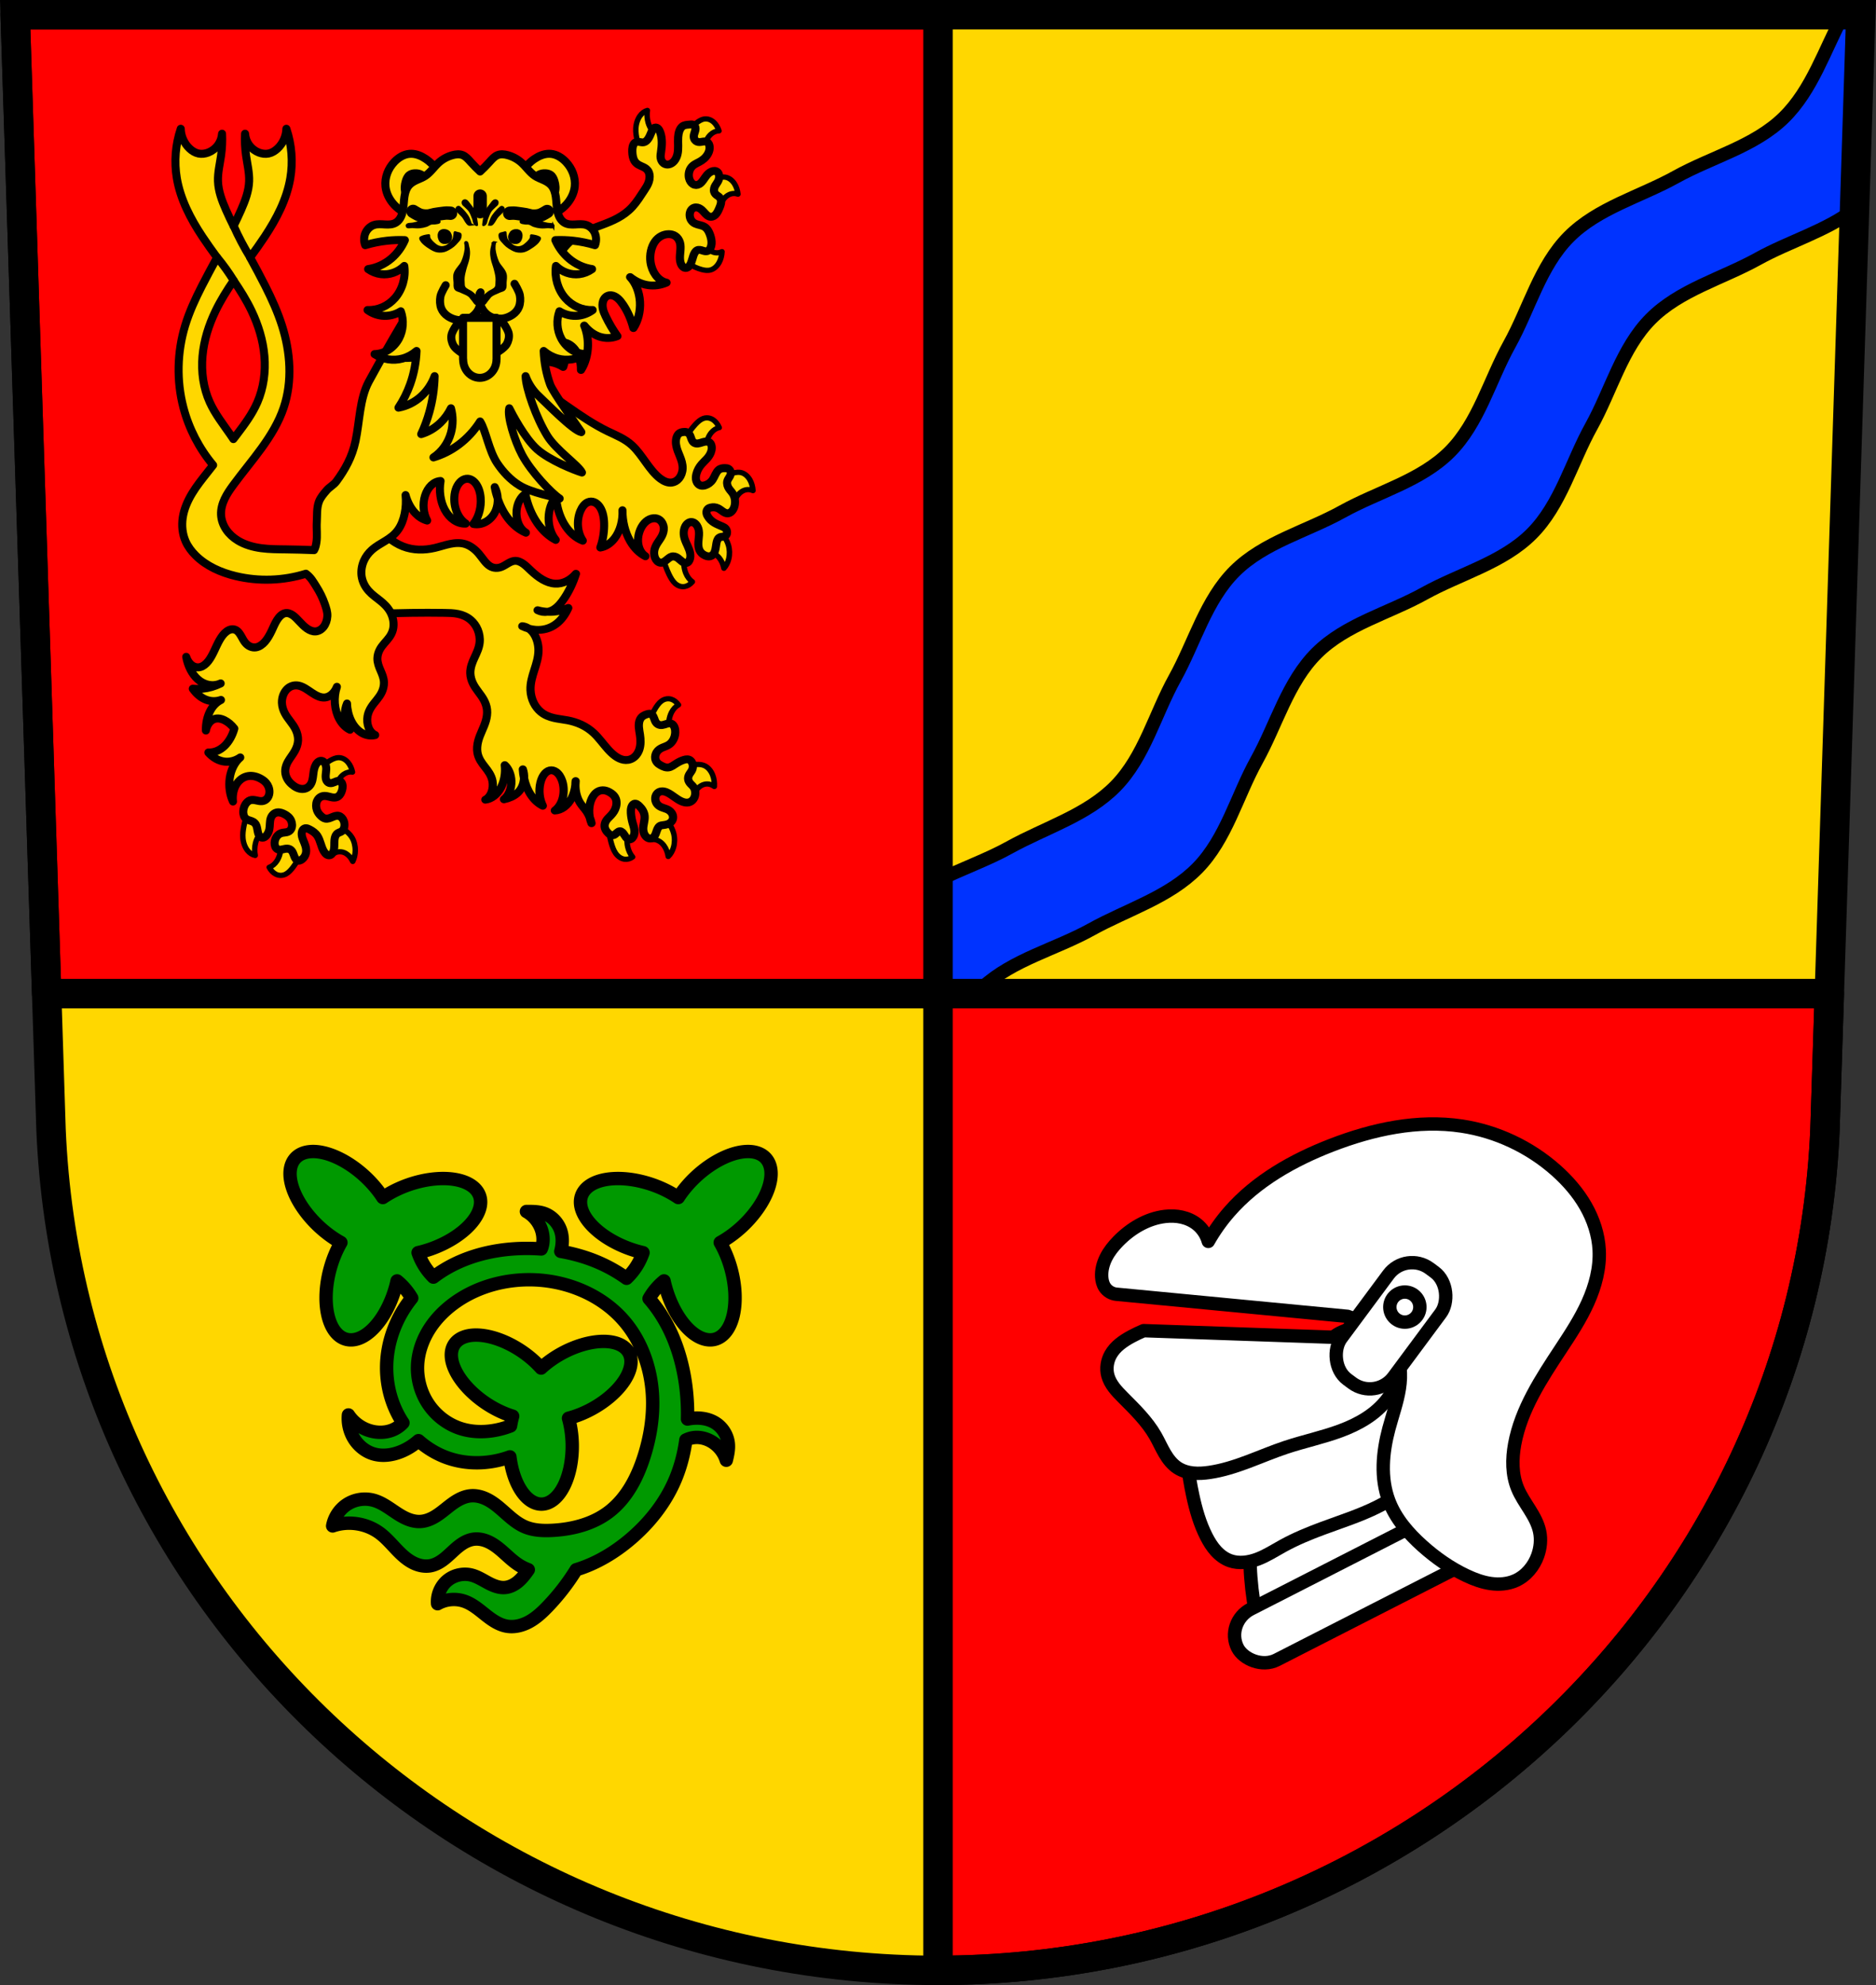 <?xml version="1.0" encoding="UTF-8" standalone="no"?>
<!-- Created with Inkscape (http://www.inkscape.org/) -->

<svg
   xmlns:dc="http://purl.org/dc/elements/1.1/"
   xmlns:cc="http://creativecommons.org/ns#"
   xmlns:rdf="http://www.w3.org/1999/02/22-rdf-syntax-ns#"
   xmlns:svg="http://www.w3.org/2000/svg"
   xmlns="http://www.w3.org/2000/svg"
   xmlns:sodipodi="http://sodipodi.sourceforge.net/DTD/sodipodi-0.dtd"
   xmlns:inkscape="http://www.inkscape.org/namespaces/inkscape"
   width="197.932mm"
   height="209.344mm"
   viewBox="0 0 701.334 741.769"
   id="svg5976"
   version="1.1"
   inkscape:version="0.91 r13725"
   sodipodi:docname="DEU Fiersbach COA.svg">
  <rect x="0" y="0" width="701.334" height="741.769" fill="#333333" stroke="none"/>
  <defs
     id="defs5978">
    <inkscape:path-effect
       effect="spiro"
       id="path-effect7899"
       is_visible="true" />
    <inkscape:path-effect
       effect="spiro"
       id="path-effect7880"
       is_visible="true" />
    <inkscape:path-effect
       effect="spiro"
       id="path-effect7874"
       is_visible="true" />
    <inkscape:path-effect
       effect="spiro"
       id="path-effect7870"
       is_visible="true" />
    <inkscape:path-effect
       effect="spiro"
       id="path-effect7801"
       is_visible="true" />
    <inkscape:path-effect
       effect="spiro"
       id="path-effect7722"
       is_visible="true" />
    <inkscape:path-effect
       effect="spiro"
       id="path-effect7681"
       is_visible="true" />
    <inkscape:path-effect
       effect="spiro"
       id="path-effect7677"
       is_visible="true" />
    <inkscape:path-effect
       effect="spiro"
       id="path-effect14221-9"
       is_visible="true" />
    <inkscape:path-effect
       effect="spiro"
       id="path-effect14221-1-5"
       is_visible="true" />
    <inkscape:path-effect
       effect="spiro"
       id="path-effect4876"
       is_visible="true" />
    <inkscape:path-effect
       effect="spiro"
       id="path-effect4876-9"
       is_visible="true" />
    <inkscape:path-effect
       effect="spiro"
       id="path-effect7681-2"
       is_visible="true" />
    <inkscape:path-effect
       effect="spiro"
       id="path-effect7681-2-8"
       is_visible="true" />
  </defs>
  <sodipodi:namedview
     id="base"
     pagecolor="#ffffff"
     bordercolor="#666666"
     borderopacity="1.0"
     inkscape:pageopacity="0.0"
     inkscape:pageshadow="2"
     inkscape:zoom="0.72798892"
     inkscape:cx="350.66705"
     inkscape:cy="370.88383"
     inkscape:document-units="px"
     inkscape:current-layer="layer1"
     showgrid="false"
     inkscape:window-width="1366"
     inkscape:window-height="745"
     inkscape:window-x="-8"
     inkscape:window-y="-8"
     inkscape:window-maximized="1"
     fit-margin-top="0"
     fit-margin-left="0"
     fit-margin-right="0"
     fit-margin-bottom="0"
     inkscape:snap-midpoints="true"
     inkscape:snap-smooth-nodes="true"
     inkscape:object-nodes="true"
     inkscape:snap-nodes="false" />
  <g
     inkscape:label="Ebene 1"
     inkscape:groupmode="layer"
     id="layer1"
     transform="translate(-16.018,-46.083)">
    <path
       style="fill:#ffd700;fill-opacity:1;fill-rule:evenodd;stroke:none;stroke-width:11;stroke-opacity:1"
       inkscape:connector-curvature="0"
       d="m 21.698,51.583 13.398,416.624 c 7.415,175.25 153.92,314.046 331.589,314.144 177.51,-0.215 324.069,-139.061 331.589,-314.144 l 13.398,-416.624 -344.979,0 z"
       id="path10563-0-32" />
    <path
       style="fill:#0033ff;fill-opacity:1;fill-rule:evenodd;stroke:#000000;stroke-width:5;stroke-linecap:butt;stroke-linejoin:round;stroke-miterlimit:4;stroke-dasharray:none;stroke-opacity:1"
       d="m 689.131,5.5 c -7.032,13.087 -11.676,28.114 -22.27,38.479 -10.951,10.714 -26.897,14.678 -40.295,22.107 -13.382,7.42 -29.255,11.592 -40.045,22.441 -10.798,10.857 -14.815,26.802 -22.24,40.193 -7.424,13.388 -11.482,29.321 -22.307,40.146 -10.825,10.825 -26.757,14.883 -40.145,22.307 -13.391,7.426 -29.337,11.444 -40.193,22.242 -10.849,10.79 -15.023,26.661 -22.443,40.043 -7.429,13.398 -11.392,29.342 -22.105,40.293 -10.684,10.921 -26.33,15.511 -39.691,22.92 -8.509,4.719 -18.024,7.973 -26.729,12.369 l 0,42.246 14.262,0 c 0.794,-0.807 1.6,-1.602 2.436,-2.371 11.292,-10.394 27.226,-14.182 40.648,-21.625 13.361,-7.41 29.007,-12.001 39.691,-22.922 10.713,-10.951 14.676,-26.895 22.105,-40.293 7.42,-13.382 11.594,-29.255 22.443,-40.045 10.857,-10.798 26.802,-14.815 40.193,-22.24 13.388,-7.424 29.318,-11.484 40.143,-22.309 10.825,-10.825 14.885,-26.756 22.309,-40.145 7.426,-13.391 11.442,-29.337 22.24,-40.193 10.79,-10.849 26.663,-15.023 40.045,-22.443 11.785,-6.535 25.538,-10.393 36.133,-18.518 L 695.654,5.5 Z"
       transform="translate(16.018,46.083)"
       id="path22299"
       inkscape:connector-curvature="0"
       sodipodi:nodetypes="csssssssssscccssssssssssccc" />
    <path
       style="opacity:1;fill:#ff0000;fill-opacity:1;fill-rule:nonzero;stroke:#000000;stroke-width:11;stroke-linecap:round;stroke-linejoin:round;stroke-miterlimit:4;stroke-dasharray:none;stroke-dashoffset:0;stroke-opacity:1"
       d="M 5.68 5.5 L 17.443 371.287 L 350.668 371.287 L 350.668 5.5 L 5.68 5.5 z M 350.668 371.287 L 350.668 736.27 C 528.177 736.054 674.736 597.207 682.256 422.125 L 683.891 371.287 L 350.668 371.287 z "
       id="rect7381"
       transform="translate(16.018,46.083)" />
    <path
       style="fill:none;fill-rule:evenodd;stroke:#000000;stroke-width:11;stroke-opacity:1"
       inkscape:connector-curvature="0"
       d="m 21.698,51.583 13.398,416.624 c 7.415,175.25 153.92,314.046 331.589,314.144 177.51,-0.215 324.069,-139.061 331.589,-314.144 l 13.398,-416.624 -344.979,0 z"
       id="path10563-0" />
    <g
       transform="matrix(1.093,0,0,1.093,-50.526,-647.938)"
       id="g7462">
      <g
         transform="matrix(0.917,0,0,0.917,693.906,102.202)"
         id="g24170">
        <g
           id="g24124"
           transform="matrix(0.977,0,0,0.936,463.117,214.126)">
          <path
             id="path7848"
             d="m -933.435,435.926 c -0.231,1.636 -0.121,3.37 0.314,4.916 0.636,2.26 1.978,4.081 3.577,4.856 l -0.579,6.823 -4.938,2.156 c -0.936,-2.095 -1.689,-4.362 -2.235,-6.729 -0.363,-1.574 -0.636,-3.226 -0.547,-4.88 0.1,-1.858 0.674,-3.656 1.584,-4.973 0.765,-1.106 1.762,-1.872 2.823,-2.169 z"
             style="fill:#ffd700;fill-opacity:1;fill-rule:evenodd;stroke:#000000;stroke-width:2.086;stroke-linecap:butt;stroke-linejoin:round;stroke-miterlimit:4;stroke-dasharray:none;stroke-opacity:1"
             inkscape:connector-curvature="0" />
          <path
             id="path7846"
             d="m -910.904,439.31 c 0.964,0.059 1.918,0.487 2.731,1.241 0.91,0.845 1.64,2.092 2.068,3.53 -1.153,0.023 -2.299,0.549 -3.25,1.496 -1.389,1.383 -2.331,3.671 -2.512,6.097 l -4.727,0.641 -2.511,-6.523 c 1.214,-1.772 2.582,-3.322 4.063,-4.599 0.985,-0.85 2.04,-1.589 3.175,-1.817 0.319,-0.064 0.642,-0.086 0.963,-0.066 z"
             style="fill:#ffd700;fill-opacity:1;fill-rule:evenodd;stroke:#000000;stroke-width:2.086;stroke-linecap:butt;stroke-linejoin:round;stroke-miterlimit:4;stroke-dasharray:none;stroke-opacity:1"
             inkscape:connector-curvature="0" />
          <path
             id="path7844"
             d="m -904.42,462.471 c 0.285,-0.005 0.571,0.016 0.855,0.07 1.276,0.243 2.485,1.166 3.345,2.552 0.723,1.165 1.198,2.647 1.347,4.197 -1.116,-0.421 -2.319,-0.353 -3.409,0.194 -1.593,0.8 -2.919,2.642 -3.538,4.912 l -4.676,-1.196 -1.225,-7.255 c 1.495,-1.242 3.098,-2.21 4.76,-2.873 0.829,-0.331 1.685,-0.586 2.541,-0.602 z"
             style="fill:#ffd700;fill-opacity:1;fill-rule:evenodd;stroke:#000000;stroke-width:2.086;stroke-linecap:butt;stroke-linejoin:round;stroke-miterlimit:4;stroke-dasharray:none;stroke-opacity:1"
             inkscape:connector-curvature="0" />
          <path
             id="path7840"
             d="m -912.153,487.898 c 0.742,2.191 2.166,3.873 3.798,4.486 1.116,0.42 2.318,0.349 3.407,-0.2 -0.063,1.563 -0.454,3.094 -1.11,4.339 -0.781,1.482 -1.935,2.543 -3.194,2.933 -1.121,0.347 -2.289,0.174 -3.415,-0.138 -1.693,-0.469 -3.344,-1.248 -4.903,-2.313 l 0.822,-7.374 4.594,-1.734 z"
             style="fill:#ffd700;fill-opacity:1;fill-rule:evenodd;stroke:#000000;stroke-width:2.086;stroke-linecap:butt;stroke-linejoin:round;stroke-miterlimit:4;stroke-dasharray:none;stroke-opacity:1"
             inkscape:connector-curvature="0" />
          <path
             id="path7838"
             d="m -910.685,558.375 c 0.804,0.009 1.608,0.271 2.334,0.775 0.975,0.678 1.805,1.786 2.351,3.137 -1.143,0.226 -2.236,0.953 -3.1,2.06 -1.262,1.618 -2.003,4.055 -1.978,6.495 l -4.638,1.473 -3.042,-6.031 c 1.055,-1.973 2.283,-3.752 3.644,-5.282 0.905,-1.018 1.89,-1.94 2.998,-2.368 0.466,-0.18 0.949,-0.265 1.432,-0.26 z"
             style="fill:#ffd700;fill-opacity:1;fill-rule:evenodd;stroke:#000000;stroke-width:2.086;stroke-linecap:butt;stroke-linejoin:round;stroke-miterlimit:4;stroke-dasharray:none;stroke-opacity:1"
             inkscape:connector-curvature="0" />
          <path
             id="path7836"
             d="m -899.026,580.073 c 0.215,-0.012 0.429,-0.013 0.642,0.002 0.285,0.02 0.57,0.066 0.851,0.145 1.264,0.355 2.431,1.385 3.231,2.845 0.672,1.226 1.084,2.746 1.167,4.307 -1.096,-0.519 -2.299,-0.556 -3.41,-0.106 -1.623,0.658 -3.025,2.38 -3.738,4.592 l -4.616,-1.609 -0.919,-7.348 c 1.544,-1.108 3.185,-1.933 4.872,-2.449 0.631,-0.193 1.276,-0.342 1.919,-0.379 z"
             style="fill:#ffd700;fill-opacity:1;fill-rule:evenodd;stroke:#000000;stroke-width:2.086;stroke-linecap:butt;stroke-linejoin:round;stroke-miterlimit:4;stroke-dasharray:none;stroke-opacity:1"
             inkscape:connector-curvature="0" />
          <path
             id="path7834"
             d="m -908.612,600.508 c 1.489,1.257 2.866,2.789 4.091,4.545 0.815,1.167 1.575,2.461 2.012,3.996 0.49,1.723 0.54,3.7 0.138,5.471 -0.337,1.487 -0.988,2.824 -1.842,3.784 -0.304,-1.611 -0.944,-3.087 -1.815,-4.182 -1.273,-1.6 -3.037,-2.346 -4.705,-1.992 l -1.612,-6.467 3.733,-5.154 z"
             style="fill:#ffd700;fill-opacity:1;fill-rule:evenodd;stroke:#000000;stroke-width:2.086;stroke-linecap:butt;stroke-linejoin:round;stroke-miterlimit:4;stroke-dasharray:none;stroke-opacity:1"
             inkscape:connector-curvature="0" />
          <path
             id="path7832"
             d="m -923.27,609.7 4.074,3.53 c -0.559,2.302 -0.39,4.954 0.451,7.069 0.576,1.447 1.453,2.638 2.487,3.379 -0.814,1.03 -1.844,1.699 -2.917,1.894 -1.277,0.232 -2.608,-0.218 -3.682,-1.245 -0.957,-0.914 -1.689,-2.241 -2.324,-3.622 -0.955,-2.077 -1.728,-4.33 -2.296,-6.686 l 4.207,-4.318 z"
             style="fill:#ffd700;fill-opacity:1;fill-rule:evenodd;stroke:#000000;stroke-width:2.086;stroke-linecap:butt;stroke-linejoin:round;stroke-miterlimit:4;stroke-dasharray:none;stroke-opacity:1"
             inkscape:connector-curvature="0" />
          <path
             id="path7830"
             d="m -925.305,670.271 c 0.321,0.016 0.642,0.073 0.956,0.172 1.057,0.332 2.041,1.131 2.788,2.262 -1.075,0.604 -2.022,1.677 -2.684,3.045 -0.968,1.998 -1.299,4.617 -0.883,6.982 l -4.275,2.992 -3.926,-4.844 c 0.71,-2.274 1.618,-4.416 2.697,-6.361 0.718,-1.294 1.529,-2.523 2.538,-3.311 0.85,-0.663 1.824,-0.983 2.788,-0.936 z"
             style="fill:#ffd700;fill-opacity:1;fill-rule:evenodd;stroke:#000000;stroke-width:2.086;stroke-linecap:butt;stroke-linejoin:round;stroke-miterlimit:4;stroke-dasharray:none;stroke-opacity:1"
             inkscape:connector-curvature="0" />
          <path
             id="path7828"
             d="m -1051.304,693.724 c 1.287,-0.01 2.571,0.667 3.553,1.871 0.825,1.012 1.436,2.387 1.729,3.894 -1.145,-0.198 -2.331,0.107 -3.359,0.864 -1.503,1.106 -2.643,3.192 -3.044,5.563 l -4.745,-0.268 -1.894,-6.946 c 1.364,-1.524 2.862,-2.799 4.446,-3.782 1.053,-0.654 2.168,-1.187 3.315,-1.196 z"
             style="fill:#ffd700;fill-opacity:1;fill-rule:evenodd;stroke:#000000;stroke-width:2.086;stroke-linecap:butt;stroke-linejoin:round;stroke-miterlimit:4;stroke-dasharray:none;stroke-opacity:1"
             inkscape:connector-curvature="0" />
          <path
             id="path7826"
             d="m -913.876,696.429 c 0.863,0.03 1.723,0.191 2.525,0.638 1.202,0.668 2.228,1.975 2.84,3.614 0.515,1.377 0.737,2.979 0.632,4.537 -1.017,-0.787 -2.197,-1.128 -3.345,-0.964 -1.678,0.239 -3.265,1.583 -4.233,3.581 l -4.353,-2.747 -0.021,-7.469 c 1.654,-0.702 3.369,-1.1 5.092,-1.183 0.286,-0.014 0.575,-0.017 0.863,-0.008 z"
             style="fill:#ffd700;fill-opacity:1;fill-rule:evenodd;stroke:#000000;stroke-width:2.086;stroke-linecap:butt;stroke-linejoin:round;stroke-miterlimit:4;stroke-dasharray:none;stroke-opacity:1"
             inkscape:connector-curvature="0" />
          <path
             id="path7824"
             d="m -1085.521,714.092 5.015,1.745 0.846,6.765 c -1.565,0.905 -2.832,2.834 -3.378,5.143 -0.374,1.58 -0.415,3.321 -0.12,4.935 -1.072,-0.209 -2.097,-0.892 -2.904,-1.934 -0.961,-1.24 -1.604,-2.986 -1.777,-4.833 -0.154,-1.644 0.055,-3.316 0.354,-4.918 0.451,-2.408 1.113,-4.733 1.965,-6.903 z"
             style="fill:#ffd700;fill-opacity:1;fill-rule:evenodd;stroke:#000000;stroke-width:2.086;stroke-linecap:butt;stroke-linejoin:round;stroke-miterlimit:4;stroke-dasharray:none;stroke-opacity:1"
             inkscape:connector-curvature="0" />
          <path
             id="path7822"
             d="m -929.081,714.939 c 1.43,1.392 2.739,3.046 3.884,4.91 0.762,1.24 1.462,2.601 1.831,4.173 0.414,1.765 0.377,3.743 -0.102,5.473 -0.402,1.453 -1.11,2.726 -2.005,3.605 -0.233,-1.636 -0.806,-3.166 -1.627,-4.339 -1.2,-1.714 -2.927,-2.622 -4.607,-2.422 l -1.325,-6.601 3.952,-4.799 z"
             style="fill:#ffd700;fill-opacity:1;fill-rule:evenodd;stroke:#000000;stroke-width:2.086;stroke-linecap:butt;stroke-linejoin:round;stroke-miterlimit:4;stroke-dasharray:none;stroke-opacity:1"
             inkscape:connector-curvature="0" />
          <path
             id="path7820"
             d="m -943.699,717.375 3.414,4.777 c -0.906,2.058 -1.158,4.694 -0.671,7.031 0.333,1.599 1,3.049 1.891,4.111 -0.955,0.735 -2.062,1.046 -3.137,0.883 -1.28,-0.195 -2.505,-1.069 -3.39,-2.422 -0.788,-1.205 -1.293,-2.739 -1.695,-4.294 -0.604,-2.337 -1.004,-4.784 -1.187,-7.265 l 4.777,-2.82 z"
             style="fill:#ffd700;fill-opacity:1;fill-rule:evenodd;stroke:#000000;stroke-width:2.086;stroke-linecap:butt;stroke-linejoin:round;stroke-miterlimit:4;stroke-dasharray:none;stroke-opacity:1"
             inkscape:connector-curvature="0" />
          <path
             id="path7818"
             d="m -1053.85,720.061 c 1.682,0.542 3.317,1.392 4.853,2.524 1.022,0.753 2.017,1.651 2.756,2.92 0.83,1.425 1.292,3.286 1.282,5.15 -0.01,1.566 -0.347,3.125 -0.959,4.416 -0.628,-1.401 -1.549,-2.523 -2.608,-3.182 -1.549,-0.963 -3.386,-0.897 -4.9,0.175 l -2.895,-5.448 2.472,-6.556 z"
             style="fill:#ffd700;fill-opacity:1;fill-rule:evenodd;stroke:#000000;stroke-width:2.086;stroke-linecap:butt;stroke-linejoin:round;stroke-miterlimit:4;stroke-dasharray:none;stroke-opacity:1"
             inkscape:connector-curvature="0" />
          <path
             id="path12919-9-1"
             d="m -1068.887,725.958 3.462,5.535 c -0.906,2.122 -1.997,4.078 -3.24,5.807 -0.827,1.149 -1.741,2.216 -2.812,2.809 -1.202,0.666 -2.569,0.685 -3.781,0.058 -1.018,-0.526 -1.923,-1.501 -2.564,-2.762 1.12,-0.399 2.155,-1.288 2.933,-2.52 1.137,-1.801 1.699,-4.336 1.497,-6.759 l 4.506,-2.168 z"
             style="fill:#ffd700;fill-opacity:1;fill-rule:evenodd;stroke:#000000;stroke-width:2.086;stroke-linecap:butt;stroke-linejoin:round;stroke-miterlimit:4;stroke-dasharray:none;stroke-opacity:1"
             inkscape:connector-curvature="0" />
          <path
             sodipodi:nodetypes="ccscsccccccssscscssscsccsccccscccccccccssssccscsscsscscsscccssscsscsscssscscscssccssscscscscccsccsssssscssccsccssccccccscscscsccscsccccccccssssssssscsscsccccccsccccscssssssssscsscssccscsscscsccssccccsssscsscsscscccsssscsccccscscccssssssccccssscccccssscsscssscscssccccssccssccscsscccscsscssscsccccssscsscsccssscsscssssscsssssssssccsccccc"
             id="path13220-5-7"
             d="m -916.758,441.504 c 0.208,-0.01 0.416,10e-4 0.62,0.059 0.205,0.057 0.404,0.162 0.577,0.33 0.173,0.168 0.319,0.401 0.4,0.679 0.09,0.307 0.098,0.655 0.057,0.983 -0.04,0.328 -0.127,0.639 -0.222,0.943 -0.095,0.304 -0.198,0.603 -0.276,0.917 -0.078,0.314 -0.13,0.646 -0.116,0.979 0.019,0.474 0.174,0.925 0.403,1.266 0.228,0.341 0.526,0.575 0.84,0.711 0.628,0.272 1.302,0.159 1.952,0.034 0.381,-0.073 0.765,-0.151 1.148,-0.119 0.383,0.032 0.771,0.182 1.075,0.521 0.236,0.263 0.413,0.633 0.515,1.039 0.101,0.406 0.129,0.846 0.096,1.275 -0.066,0.858 -0.368,1.647 -0.749,2.311 -0.821,1.432 -1.996,2.347 -3.196,3.016 -0.597,0.333 -1.209,0.615 -1.789,1.005 -0.58,0.39 -1.134,0.898 -1.544,1.609 -0.3,0.521 -0.517,1.148 -0.616,1.811 -0.1,0.663 -0.082,1.364 0.06,2.011 0.235,1.072 0.816,1.966 1.528,2.415 0.742,0.468 1.616,0.458 2.361,0 0.593,-0.364 1.093,-0.988 1.548,-1.649 0.455,-0.661 0.876,-1.372 1.369,-1.971 0.675,-0.82 1.491,-1.422 2.362,-1.609 0.382,-0.082 0.778,-0.084 1.149,0.07 0.372,0.153 0.719,0.471 0.934,0.936 0.177,0.38 0.259,0.844 0.251,1.302 -0.007,0.458 -0.101,0.91 -0.251,1.313 -0.299,0.802 -0.801,1.396 -1.196,2.105 -0.198,0.355 -0.371,0.746 -0.468,1.179 -0.097,0.433 -0.113,0.914 -0.003,1.341 0.097,0.376 0.286,0.69 0.504,0.938 0.219,0.247 0.467,0.434 0.715,0.613 0.248,0.179 0.499,0.354 0.726,0.585 0.227,0.231 0.432,0.521 0.555,0.881 0.175,0.51 0.172,1.118 0.07,1.668 -0.101,0.55 -0.294,1.055 -0.487,1.551 -0.442,1.132 -0.924,2.286 -1.666,3.016 -0.682,0.671 -1.567,0.919 -2.362,0.604 -0.536,-0.213 -1.012,-0.661 -1.453,-1.151 -0.441,-0.49 -0.857,-1.029 -1.325,-1.464 -0.662,-0.615 -1.436,-1.013 -2.223,-1.005 -0.448,0.004 -0.9,0.142 -1.296,0.445 -0.396,0.304 -0.735,0.779 -0.926,1.366 -0.245,0.75 -0.234,1.655 0,2.413 0.236,0.764 0.68,1.366 1.184,1.775 0.504,0.409 1.067,0.639 1.633,0.811 0.566,0.172 1.14,0.288 1.702,0.485 0.562,0.196 1.117,0.477 1.593,0.951 0.688,0.684 1.17,1.726 1.528,2.817 0.354,1.077 0.607,2.268 0.517,3.454 -0.045,0.593 -0.176,1.176 -0.405,1.671 -0.23,0.495 -0.56,0.899 -0.946,1.109 -0.33,0.18 -0.691,0.215 -1.042,0.174 -0.352,-0.042 -0.697,-0.157 -1.041,-0.274 -0.344,-0.116 -0.689,-0.234 -1.041,-0.275 -0.352,-0.042 -0.712,-0.004 -1.042,0.175 -0.321,0.175 -0.603,0.482 -0.834,0.851 -0.23,0.369 -0.412,0.797 -0.564,1.243 -0.304,0.892 -0.497,1.858 -0.825,2.732 -0.226,0.603 -0.52,1.163 -0.899,1.575 -0.379,0.412 -0.85,0.668 -1.324,0.638 -0.571,-0.037 -1.108,-0.494 -1.467,-1.138 -0.359,-0.644 -0.552,-1.458 -0.616,-2.281 -0.086,-1.108 0.048,-2.224 0.137,-3.332 0.089,-1.107 0.129,-2.26 -0.137,-3.307 -0.301,-1.186 -0.978,-2.123 -1.763,-2.675 -0.785,-0.552 -1.671,-0.744 -2.543,-0.743 -1.943,0.002 -3.924,1.001 -5.28,3.016 -1.402,2.085 -2.034,5.186 -1.666,8.046 0.254,1.976 0.959,3.813 1.944,5.229 1.121,1.612 2.605,2.685 4.168,3.016 -2.28,1.035 -4.71,1.38 -7.085,1.005 -2.39,-0.376 -4.724,-1.48 -6.807,-3.218 2.133,2.324 3.534,6.005 3.751,9.857 0.214,3.785 -0.717,7.675 -2.5,10.459 -0.85,-3.42 -2.183,-6.589 -3.891,-9.253 -0.615,-0.959 -1.282,-1.859 -2.047,-2.554 -0.765,-0.696 -1.635,-1.182 -2.537,-1.266 -0.603,-0.056 -1.219,0.071 -1.767,0.44 -0.548,0.369 -1.023,0.987 -1.29,1.771 -0.341,1.003 -0.32,2.203 -0.095,3.273 0.225,1.07 0.639,2.034 1.068,2.964 1.301,2.816 2.791,5.447 4.444,7.844 -2.207,0.906 -4.575,0.974 -6.807,0.2 -2.157,-0.749 -4.181,-2.283 -5.835,-4.424 0.961,2.429 1.447,5.246 1.389,8.044 -0.073,3.53 -1.023,7.009 -2.638,9.655 0.083,-3.068 -0.804,-6.163 -2.362,-8.246 -1.414,-1.889 -3.355,-2.926 -5.278,-2.817 0.58,0.992 1.009,2.168 1.25,3.42 0.408,2.123 0.257,4.459 -0.417,6.435 -1.367,-0.892 -2.822,-1.503 -4.306,-1.809 -4.917,-1.015 -10.122,1.522 -13.613,6.637 l -15.975,-27.354 c 9.385,1.142 19.043,-3.643 25.977,-12.871 3.625,-4.825 6.56,-10.819 10.697,-14.684 3.584,-3.348 7.812,-4.856 11.932,-6.452 4.12,-1.596 8.329,-3.412 11.684,-7.225 1.702,-1.934 3.126,-4.321 4.584,-6.637 0.638,-1.014 1.296,-2.041 1.689,-3.29 0.196,-0.624 0.322,-1.301 0.331,-1.986 0.009,-0.686 -0.102,-1.381 -0.352,-1.964 -0.225,-0.524 -0.555,-0.943 -0.919,-1.264 -0.364,-0.321 -0.763,-0.547 -1.166,-0.747 -0.596,-0.295 -1.206,-0.532 -1.788,-0.885 -0.581,-0.352 -1.141,-0.832 -1.547,-1.53 -0.576,-0.991 -0.79,-2.326 -0.833,-3.62 -0.022,-0.68 -10e-4,-1.372 0.143,-2.02 0.145,-0.648 0.424,-1.252 0.829,-1.6 0.253,-0.218 0.545,-0.329 0.838,-0.368 0.293,-0.039 0.589,-0.006 0.881,0.043 0.584,0.1 1.176,0.273 1.755,0.123 0.65,-0.169 1.224,-0.742 1.67,-1.447 0.447,-0.705 0.781,-1.542 1.107,-2.373 0.167,-0.424 0.334,-0.853 0.556,-1.221 0.222,-0.368 0.505,-0.677 0.833,-0.792 0.22,-0.077 0.454,-0.065 0.672,0.019 0.219,0.084 0.422,0.239 0.602,0.438 0.359,0.398 0.615,0.965 0.809,1.556 0.385,1.173 0.552,2.478 0.569,3.777 0.017,1.298 -0.11,2.593 -0.291,3.865 -0.113,0.796 -0.248,1.615 -0.139,2.413 0.063,0.463 0.208,0.901 0.41,1.271 0.202,0.37 0.46,0.674 0.747,0.898 0.574,0.448 1.253,0.569 1.9,0.447 0.756,-0.142 1.481,-0.609 2.065,-1.319 0.584,-0.709 1.026,-1.658 1.268,-2.705 0.251,-1.088 0.286,-2.253 0.274,-3.399 -0.013,-1.147 -0.069,-2.297 0.005,-3.439 0.053,-0.821 0.176,-1.639 0.422,-2.383 0.246,-0.744 0.619,-1.412 1.105,-1.841 0.407,-0.36 0.88,-0.542 1.352,-0.64 0.473,-0.097 0.951,-0.112 1.427,-0.164 0.208,-0.023 0.417,-0.053 0.625,-0.062 z m -120.421,158.713 c 2.781,4.462 6.448,7.755 10.446,9.378 3.923,1.592 8.098,1.582 12.116,0.604 1.946,-0.474 3.864,-1.17 5.815,-1.59 1.951,-0.421 3.961,-0.56 5.884,0.079 1.931,0.642 3.721,2.06 5.223,3.931 1.359,1.693 2.536,3.795 4.177,4.839 1.368,0.87 2.953,0.903 4.388,0.304 0.85,-0.355 1.649,-0.919 2.465,-1.415 0.816,-0.496 1.665,-0.931 2.549,-1.005 1.159,-0.098 2.308,0.433 3.339,1.205 1.031,0.772 1.967,1.781 2.928,2.726 2.754,2.708 5.866,4.952 9.192,5.143 2.859,0.164 5.748,-1.266 7.939,-3.931 -1.081,3.547 -2.57,6.832 -4.387,9.68 -1.298,2.033 -2.803,3.879 -4.597,4.839 -0.593,0.318 -1.213,0.52 -1.841,0.628 -1.276,-0.066 -2.548,-0.264 -3.799,-0.628 1.208,0.647 2.521,0.849 3.799,0.628 0.753,0.039 1.507,0.043 2.259,-0.023 1.913,-0.168 3.812,-0.678 5.64,-1.513 -1.112,2.651 -2.716,4.866 -4.597,6.352 -2.376,1.876 -5.145,2.564 -7.848,2.358 -0.887,-0.068 -1.771,-0.231 -2.642,-0.483 -0.769,-0.545 -1.608,-0.884 -2.463,-0.968 0.804,0.405 1.628,0.727 2.463,0.968 0.724,0.513 1.387,1.208 1.937,2.062 1.134,1.76 1.784,4.156 1.782,6.563 -0.002,2.761 -0.816,5.366 -1.593,7.887 -0.777,2.521 -1.548,5.171 -1.454,7.929 0.062,1.819 0.508,3.593 1.216,5.099 0.708,1.506 1.67,2.745 2.753,3.671 1.518,1.297 3.252,1.978 4.99,2.394 1.739,0.416 3.501,0.583 5.247,0.934 3.544,0.712 7.07,2.226 10.027,5.143 1.877,1.851 3.48,4.218 5.247,6.284 1.767,2.066 3.782,3.876 6.034,4.303 1.193,0.226 2.435,0.043 3.534,-0.668 1.098,-0.711 2.041,-1.973 2.525,-3.567 0.541,-1.785 0.482,-3.837 0.208,-5.746 -0.146,-1.016 -0.349,-2.02 -0.414,-3.054 -0.065,-1.034 0.022,-2.127 0.414,-2.996 0.28,-0.62 0.7,-1.088 1.158,-1.419 0.458,-0.33 0.956,-0.532 1.454,-0.7 0.332,-0.111 0.668,-0.208 1.008,-0.209 0.34,-9.7e-4 0.688,0.1 0.976,0.362 0.364,0.33 0.601,0.881 0.8,1.432 0.199,0.551 0.374,1.131 0.662,1.592 0.398,0.64 0.983,0.995 1.573,1.104 0.59,0.109 1.19,-0.01 1.771,-0.196 0.487,-0.157 0.968,-0.363 1.463,-0.445 0.496,-0.083 1.016,-0.033 1.461,0.294 0.404,0.298 0.722,0.815 0.913,1.409 0.191,0.595 0.26,1.263 0.236,1.919 -0.039,1.04 -0.312,2.051 -0.743,2.886 -0.43,0.835 -1.013,1.496 -1.66,1.952 -0.78,0.551 -1.641,0.805 -2.47,1.177 -0.829,0.372 -1.662,0.896 -2.229,1.847 -0.209,0.351 -0.378,0.758 -0.476,1.2 -0.097,0.442 -0.121,0.92 -0.047,1.371 0.106,0.65 0.407,1.208 0.77,1.62 0.363,0.412 0.788,0.694 1.214,0.951 0.995,0.598 2.063,1.086 3.134,0.907 1.001,-0.167 1.907,-0.899 2.821,-1.513 0.971,-0.652 1.983,-1.185 3.029,-1.511 0.421,-0.131 0.849,-0.229 1.279,-0.206 0.43,0.024 0.864,0.174 1.227,0.507 0.37,0.339 0.656,0.867 0.791,1.47 0.135,0.603 0.115,1.277 -0.06,1.858 -0.211,0.7 -0.622,1.223 -0.982,1.781 -0.18,0.279 -0.351,0.574 -0.479,0.907 -0.128,0.334 -0.213,0.71 -0.21,1.092 0.003,0.415 0.11,0.819 0.27,1.164 0.159,0.345 0.37,0.637 0.594,0.896 0.448,0.518 0.963,0.932 1.33,1.57 0.31,0.538 0.498,1.22 0.534,1.919 0.036,0.699 -0.08,1.411 -0.326,2.015 -0.359,0.883 -0.981,1.504 -1.657,1.809 -0.676,0.305 -1.403,0.313 -2.103,0.157 -1.829,-0.408 -3.449,-1.867 -5.118,-3.026 -1.147,-0.796 -2.386,-1.472 -3.656,-1.36 -0.539,0.048 -1.082,0.245 -1.532,0.677 -0.225,0.216 -0.425,0.489 -0.577,0.811 -0.153,0.323 -0.257,0.696 -0.293,1.083 -0.04,0.423 10e-4,0.859 0.107,1.258 0.105,0.399 0.272,0.762 0.476,1.072 0.406,0.619 0.949,1.02 1.506,1.3 0.718,0.361 1.475,0.539 2.205,0.847 0.73,0.308 1.455,0.766 1.974,1.571 0.171,0.265 0.317,0.569 0.413,0.904 0.096,0.335 0.141,0.704 0.109,1.064 -0.035,0.388 -0.157,0.753 -0.326,1.058 -0.169,0.305 -0.385,0.552 -0.615,0.756 -0.864,0.769 -1.913,0.935 -2.924,1.058 -0.467,0.057 -0.953,0.115 -1.359,0.453 -0.242,0.201 -0.443,0.494 -0.608,0.819 -0.165,0.325 -0.296,0.684 -0.418,1.047 -0.243,0.726 -0.461,1.494 -0.853,2.068 -0.343,0.502 -0.806,0.822 -1.289,0.921 -0.483,0.099 -0.984,-0.022 -1.427,-0.317 -0.428,-0.284 -0.803,-0.729 -1.078,-1.283 -0.274,-0.554 -0.447,-1.214 -0.49,-1.892 -0.058,-0.918 0.114,-1.83 0.279,-2.72 0.165,-0.89 0.326,-1.81 0.244,-2.724 -0.074,-0.828 -0.346,-1.602 -0.708,-2.252 -0.362,-0.651 -0.811,-1.189 -1.277,-1.681 -0.305,-0.322 -0.624,-0.63 -0.979,-0.821 -0.354,-0.19 -0.75,-0.255 -1.11,-0.087 -0.236,0.111 -0.449,0.319 -0.618,0.583 -0.169,0.263 -0.296,0.582 -0.383,0.919 -0.173,0.674 -0.186,1.411 -0.149,2.128 0.076,1.457 0.355,2.88 0.731,4.235 0.163,0.586 0.344,1.161 0.473,1.764 0.129,0.603 0.207,1.239 0.154,1.866 -0.046,0.545 -0.192,1.072 -0.418,1.513 -0.224,0.436 -0.529,0.789 -0.879,0.985 -0.35,0.196 -0.745,0.231 -1.105,0.074 -0.313,-0.137 -0.59,-0.411 -0.831,-0.73 -0.241,-0.319 -0.452,-0.684 -0.67,-1.036 -0.218,-0.352 -0.447,-0.695 -0.718,-0.96 -0.271,-0.265 -0.588,-0.447 -0.915,-0.449 -0.426,-0.002 -0.823,0.299 -1.182,0.63 -0.359,0.331 -0.709,0.705 -1.117,0.881 -0.457,0.197 -0.957,0.125 -1.405,-0.115 -0.447,-0.24 -0.847,-0.64 -1.207,-1.094 -0.223,-0.282 -0.435,-0.587 -0.605,-0.939 -0.169,-0.352 -0.295,-0.752 -0.336,-1.177 -0.04,-0.416 0.003,-0.845 0.104,-1.239 0.101,-0.394 0.258,-0.756 0.446,-1.077 0.374,-0.643 0.86,-1.124 1.33,-1.617 0.805,-0.843 1.601,-1.765 2.12,-2.992 0.259,-0.613 0.444,-1.299 0.506,-2.013 0.061,-0.714 -0.005,-1.457 -0.223,-2.103 -0.176,-0.523 -0.446,-0.973 -0.756,-1.343 -0.31,-0.37 -0.659,-0.664 -1.019,-0.924 -0.807,-0.584 -1.676,-1.006 -2.573,-1.143 -0.897,-0.137 -1.823,0.018 -2.65,0.538 -1.325,0.833 -2.324,2.573 -2.821,4.537 -0.466,1.84 -0.495,3.889 -0.13,5.774 -0.311,-0.826 -0.685,-1.601 -1.123,-2.296 -0.814,-1.291 -1.82,-2.308 -2.611,-3.63 -1.165,-1.946 -1.786,-4.533 -1.756,-7.104 0.049,-0.502 0.081,-1.009 0.085,-1.517 -0.058,0.501 -0.079,1.009 -0.085,1.517 -0.189,1.924 -0.702,3.781 -1.494,5.35 -1.464,2.899 -3.879,4.743 -6.358,4.854 1.237,-0.927 2.247,-2.471 2.82,-4.309 0.724,-2.321 0.726,-5.093 0,-7.412 -0.477,-1.523 -1.272,-2.862 -2.298,-3.63 -0.766,-0.573 -1.657,-0.813 -2.507,-0.604 -0.855,0.211 -1.642,0.87 -2.248,1.77 -0.605,0.899 -1.033,2.027 -1.303,3.22 -0.683,3.014 -0.324,6.482 0.939,9.074 -1.746,-0.897 -3.337,-2.417 -4.595,-4.386 -1.187,-1.858 -2.059,-4.123 -2.563,-6.546 6.7e-4,-0.017 0.003,-0.033 0.004,-0.049 0.055,-1.211 -0.109,-2.442 -0.47,-3.537 0.059,1.217 0.224,2.418 0.466,3.586 -0.06,1.194 -0.33,2.367 -0.78,3.371 -0.466,1.041 -1.117,1.893 -1.841,2.556 -0.724,0.663 -1.521,1.143 -2.336,1.526 -0.885,0.416 -1.795,0.72 -2.717,0.907 0.883,-0.708 1.626,-1.777 2.121,-3.05 0.495,-1.274 0.74,-2.749 0.7,-4.209 -0.07,-2.532 -1.036,-4.979 -2.507,-6.352 0.353,3.097 -0.187,6.386 -1.463,8.923 -1.382,2.747 -3.613,4.562 -5.953,4.841 1,-0.511 1.859,-1.582 2.356,-2.939 0.497,-1.357 0.628,-2.987 0.36,-4.473 -0.208,-1.151 -0.643,-2.196 -1.164,-3.116 -0.521,-0.92 -1.129,-1.727 -1.733,-2.534 -0.604,-0.806 -1.21,-1.62 -1.724,-2.549 -0.514,-0.929 -0.935,-1.985 -1.124,-3.143 -0.243,-1.486 -0.09,-3.064 0.261,-4.505 0.35,-1.441 0.889,-2.767 1.435,-4.075 0.545,-1.307 1.104,-2.614 1.497,-4.031 0.393,-1.417 0.617,-2.969 0.464,-4.48 -0.147,-1.451 -0.634,-2.793 -1.248,-3.96 -0.614,-1.167 -1.356,-2.177 -2.083,-3.198 -0.728,-1.02 -1.45,-2.064 -2.02,-3.277 -0.57,-1.213 -0.983,-2.619 -1.022,-4.084 -0.029,-1.121 0.161,-2.238 0.46,-3.273 0.299,-1.035 0.704,-1.996 1.122,-2.941 0.836,-1.889 1.755,-3.815 1.97,-6.037 0.172,-1.772 -0.134,-3.607 -0.754,-5.154 -0.621,-1.547 -1.542,-2.815 -2.588,-3.769 -1.476,-1.347 -3.187,-2.081 -4.912,-2.454 -1.725,-0.373 -3.477,-0.398 -5.221,-0.419 -4.248,-0.052 -8.495,-0.085 -12.743,0 -3.97,0.08 -7.943,0.263 -11.909,0 -2.552,-0.169 -5.097,-0.522 -7.625,-1.058 l -5.014,-14.367 c 0.48,-5.225 2.11,-10.215 4.596,-14.066 1.795,-2.781 4.027,-4.969 6.477,-6.352 z m 81.762,117.388 c 0.269,0.713 0.492,1.463 0.653,2.241 -0.289,-0.699 -0.501,-1.457 -0.653,-2.241 z"
             style="fill:#ffd700;fill-opacity:1;fill-rule:evenodd;stroke:#000000;stroke-width:3.129;stroke-linecap:butt;stroke-linejoin:round;stroke-miterlimit:4;stroke-dasharray:none;stroke-opacity:1"
             inkscape:connector-curvature="0" />
          <path
             sodipodi:nodetypes="csscssscsssssscaaccccccccccccccccscssccccscccccccscccscccsssccccccscccccccccccsccccccccccccccsccccccccccsccccccccccscscccsccccccccsccccccccsccccccccccscccccscccccccccccccccscccccsccccccsccscscccccccccccssccccsscsccccssccccsccccsccssccccsccsccscccscssscssccscscccssccscccsccsssssccscccsscccccsccsscccsccccccsscccsccsscscssccccccccccssccccccsssscccccccccccsscsscssssssssssscccaaaaaccsscsssssscsscsscscssscscccscssccssssccsssc"
             inkscape:connector-curvature="0"
             id="path13321-6-0"
             transform="matrix(1.116,0,0,1.165,-1226.704,-8.226)"
             d="m 103.16,387.529 c -1.834,5.41 -2.301,11.283 -1.346,16.918 1.225,7.222 4.705,13.867 8.746,19.963 1.602,2.417 3.302,4.776 5.016,7.123 -1.767,3.251 -3.537,6.501 -5.217,9.797 -2.226,4.368 -4.298,8.839 -5.719,13.535 -2.736,9.041 -2.967,18.845 -0.576,27.984 1.885,7.207 5.396,13.973 10.166,19.674 -0.647,0.82 -1.288,1.646 -1.938,2.465 -1.852,2.334 -3.719,4.669 -5.262,7.221 -1.543,2.552 -2.762,5.345 -3.199,8.299 -0.405,2.735 -0.116,5.596 1.01,8.119 0.795,1.78 1.988,3.363 3.365,4.738 3.713,3.707 8.702,5.89 13.793,7.105 7.872,1.879 16.245,1.585 23.973,-0.822 1.739,1.275 2.52,2.781 3.523,4.355 1.193,1.872 2.204,3.883 2.926,5.982 0.464,1.351 0.959,2.715 0.883,4.193 -0.071,1.386 -0.554,2.716 -1.295,3.652 -0.741,0.936 -1.728,1.478 -2.729,1.541 -1.027,0.065 -2.046,-0.358 -2.963,-1.002 -0.917,-0.644 -1.744,-1.504 -2.559,-2.373 -0.718,-0.766 -1.436,-1.548 -2.244,-2.115 -0.808,-0.567 -1.724,-0.914 -2.621,-0.742 -1.097,0.21 -2.054,1.169 -2.787,2.32 -0.733,1.151 -1.28,2.502 -1.891,3.783 -0.635,1.332 -1.351,2.606 -2.236,3.625 -0.886,1.019 -1.955,1.776 -3.098,1.957 -1.344,0.213 -2.751,-0.415 -3.744,-1.689 -0.497,-0.638 -0.886,-1.416 -1.309,-2.15 -0.423,-0.734 -0.896,-1.444 -1.498,-1.873 -0.534,-0.381 -1.149,-0.519 -1.748,-0.453 -0.599,0.065 -1.18,0.328 -1.713,0.713 -0.972,0.701 -1.774,1.789 -2.453,2.982 -0.679,1.193 -1.246,2.5 -1.852,3.768 -0.585,1.226 -1.214,2.427 -1.996,3.42 -0.782,0.993 -1.734,1.773 -2.777,2.031 -0.954,0.236 -1.964,0.018 -2.82,-0.611 -0.857,-0.629 -1.555,-1.663 -1.951,-2.891 0.554,3.116 1.991,5.91 3.932,7.656 2.292,2.062 5.262,2.603 7.859,1.43 -2.017,0.997 -4.133,1.61 -6.27,1.816 -1.09,0.105 -2.186,0.105 -3.275,0 1.249,1.793 2.852,3.108 4.586,3.764 1.645,0.622 3.403,0.642 5.059,0.076 -1.446,0.692 -2.741,1.985 -3.654,3.689 -1.032,1.927 -1.571,4.352 -1.498,6.75 0.28,-1.506 1.052,-2.82 2.059,-3.504 0.662,-0.45 1.41,-0.632 2.146,-0.604 0.737,0.028 1.464,0.261 2.158,0.604 1.249,0.616 2.402,1.593 3.367,2.854 -0.647,2.336 -1.801,4.397 -3.273,5.842 -1.623,1.593 -3.628,2.428 -5.615,2.338 1.587,1.792 3.575,2.894 5.615,3.115 1.817,0.197 3.67,-0.306 5.303,-1.428 -1.846,1.55 -3.207,4.196 -3.619,7.139 -0.379,2.708 0.033,5.611 1.123,7.918 -0.23,-1.892 0.116,-3.906 0.936,-5.451 0.996,-1.878 2.632,-2.992 4.303,-3.244 1.525,-0.23 3.079,0.207 4.492,1.037 0.788,0.463 1.558,1.072 2.098,1.994 0.27,0.461 0.478,0.995 0.578,1.572 0.1,0.577 0.09,1.197 -0.055,1.756 -0.173,0.67 -0.535,1.233 -0.973,1.604 -0.438,0.371 -0.949,0.558 -1.461,0.604 -0.689,0.061 -1.377,-0.126 -2.061,-0.268 -0.683,-0.142 -1.389,-0.238 -2.057,0.008 -0.62,0.228 -1.179,0.748 -1.592,1.43 -0.259,0.428 -0.463,0.922 -0.582,1.457 -0.119,0.535 -0.151,1.109 -0.072,1.658 0.069,0.481 0.225,0.942 0.469,1.297 0.215,0.313 0.491,0.534 0.781,0.691 0.291,0.157 0.598,0.254 0.902,0.348 0.397,0.122 0.795,0.241 1.172,0.453 0.376,0.213 0.733,0.527 0.98,0.975 0.328,0.594 0.433,1.357 0.564,2.082 0.066,0.363 0.142,0.723 0.258,1.061 0.116,0.337 0.273,0.654 0.486,0.883 0.354,0.379 0.837,0.491 1.275,0.369 0.439,-0.122 0.835,-0.462 1.158,-0.891 0.399,-0.53 0.696,-1.208 0.842,-1.947 0.121,-0.617 0.138,-1.261 0.174,-1.898 0.036,-0.638 0.096,-1.286 0.295,-1.863 0.197,-0.57 0.524,-1.045 0.912,-1.375 0.388,-0.33 0.838,-0.521 1.291,-0.59 0.906,-0.137 1.814,0.2 2.662,0.664 0.423,0.231 0.839,0.498 1.215,0.854 0.376,0.356 0.712,0.808 0.938,1.355 0.172,0.416 0.276,0.888 0.285,1.367 0.008,0.479 -0.087,0.965 -0.285,1.357 -0.169,0.335 -0.41,0.596 -0.674,0.779 -0.264,0.183 -0.553,0.291 -0.844,0.361 -0.582,0.14 -1.179,0.125 -1.758,0.287 -0.525,0.148 -1.032,0.446 -1.451,0.91 -0.419,0.464 -0.745,1.099 -0.887,1.816 -0.079,0.404 -0.102,0.832 -0.043,1.242 0.059,0.41 0.2,0.801 0.416,1.094 0.293,0.399 0.706,0.594 1.115,0.645 0.409,0.05 0.819,-0.033 1.225,-0.125 0.531,-0.12 1.064,-0.257 1.602,-0.227 0.537,0.031 1.085,0.246 1.484,0.746 0.352,0.441 0.556,1.057 0.777,1.639 0.111,0.291 0.228,0.578 0.375,0.836 0.147,0.258 0.323,0.488 0.533,0.641 0.29,0.211 0.631,0.268 0.955,0.205 0.324,-0.063 0.632,-0.24 0.916,-0.465 0.307,-0.243 0.59,-0.546 0.82,-0.918 0.23,-0.372 0.407,-0.813 0.49,-1.289 0.13,-0.744 0.03,-1.536 -0.17,-2.25 -0.199,-0.714 -0.494,-1.367 -0.766,-2.033 -0.223,-0.547 -0.434,-1.118 -0.508,-1.738 -0.037,-0.31 -0.039,-0.631 0.012,-0.938 0.051,-0.307 0.154,-0.598 0.309,-0.828 0.148,-0.219 0.34,-0.377 0.545,-0.471 0.205,-0.093 0.423,-0.124 0.639,-0.109 0.431,0.029 0.847,0.233 1.25,0.449 0.962,0.517 1.931,1.141 2.619,2.207 0.482,0.746 0.797,1.665 1.098,2.576 0.301,0.911 0.599,1.84 1.055,2.617 0.271,0.463 0.601,0.87 0.99,1.123 0.389,0.253 0.843,0.341 1.256,0.174 0.298,-0.121 0.565,-0.37 0.771,-0.691 0.207,-0.321 0.354,-0.712 0.443,-1.125 0.227,-1.042 0.091,-2.166 0.189,-3.246 0.036,-0.394 0.104,-0.786 0.225,-1.146 0.121,-0.36 0.296,-0.688 0.523,-0.93 0.284,-0.302 0.633,-0.456 0.977,-0.598 0.343,-0.142 0.696,-0.283 0.988,-0.57 0.368,-0.362 0.615,-0.944 0.691,-1.561 0.077,-0.617 -0.013,-1.262 -0.225,-1.814 -0.336,-0.878 -0.979,-1.509 -1.684,-1.689 -0.766,-0.197 -1.547,0.106 -2.293,0.418 -0.746,0.312 -1.519,0.642 -2.291,0.492 -0.615,-0.119 -1.182,-0.536 -1.686,-1.039 -0.488,-0.488 -0.937,-1.078 -1.215,-1.818 -0.18,-0.48 -0.28,-1.017 -0.289,-1.559 -0.004,-0.542 0.094,-1.087 0.289,-1.557 0.325,-0.78 0.906,-1.314 1.529,-1.564 0.624,-0.251 1.288,-0.239 1.932,-0.121 0.663,0.122 1.314,0.355 1.98,0.441 0.666,0.086 1.366,0.014 1.949,-0.441 0.572,-0.446 0.981,-1.231 1.217,-2.08 0.119,-0.43 0.2,-0.886 0.184,-1.346 -0.016,-0.46 -0.137,-0.922 -0.371,-1.248 -0.151,-0.21 -0.344,-0.359 -0.549,-0.443 -0.205,-0.084 -0.423,-0.105 -0.637,-0.088 -0.427,0.035 -0.837,0.23 -1.246,0.402 -0.467,0.197 -0.95,0.368 -1.438,0.332 -0.244,-0.018 -0.487,-0.088 -0.709,-0.229 -0.222,-0.14 -0.424,-0.35 -0.568,-0.623 -0.142,-0.268 -0.227,-0.592 -0.268,-0.92 -0.04,-0.328 -0.037,-0.665 -0.014,-0.996 0.047,-0.663 0.174,-1.313 0.189,-1.979 0.009,-0.401 -0.025,-0.808 -0.115,-1.189 -0.09,-0.382 -0.239,-0.74 -0.447,-1.02 -0.33,-0.443 -0.797,-0.668 -1.256,-0.652 -0.459,0.016 -0.908,0.263 -1.271,0.652 -0.333,0.356 -0.598,0.829 -0.795,1.344 -0.197,0.515 -0.327,1.074 -0.42,1.643 -0.107,0.659 -0.163,1.333 -0.258,1.996 -0.095,0.663 -0.235,1.324 -0.492,1.898 -0.323,0.723 -0.825,1.275 -1.387,1.615 -0.562,0.34 -1.18,0.474 -1.793,0.461 -1.299,-0.028 -2.561,-0.704 -3.65,-1.686 -0.547,-0.493 -1.062,-1.072 -1.459,-1.791 -0.397,-0.719 -0.671,-1.589 -0.693,-2.494 -0.021,-0.814 0.16,-1.619 0.441,-2.334 0.281,-0.715 0.66,-1.348 1.057,-1.949 0.624,-0.946 1.301,-1.83 1.857,-2.855 0.556,-1.025 0.992,-2.225 1.043,-3.506 0.051,-1.283 -0.29,-2.548 -0.797,-3.623 -0.507,-1.075 -1.175,-1.985 -1.844,-2.873 -0.669,-0.888 -1.351,-1.771 -1.895,-2.811 -0.544,-1.04 -0.948,-2.261 -0.986,-3.545 -0.028,-0.948 0.147,-1.901 0.479,-2.73 0.332,-0.829 0.819,-1.536 1.389,-2.061 1.139,-1.049 2.585,-1.348 3.936,-1.049 1.569,0.347 2.99,1.438 4.422,2.395 1.432,0.957 2.977,1.811 4.561,1.629 1.662,-0.191 3.225,-1.605 4.023,-3.637 -0.598,1.759 -0.841,3.748 -0.693,5.682 0.148,1.934 0.685,3.81 1.535,5.355 0.922,1.676 2.209,2.957 3.648,3.633 -1.046,-1.213 -1.705,-3.045 -1.777,-4.934 -0.054,-1.405 0.211,-2.83 0.748,-4.023 0.07,2.079 0.558,4.129 1.395,5.857 0.836,1.728 2.016,3.132 3.377,4.01 1.507,0.972 3.229,1.293 4.867,0.908 -0.942,-0.404 -1.762,-1.326 -2.244,-2.52 -0.482,-1.193 -0.619,-2.647 -0.375,-3.973 0.213,-1.157 0.696,-2.185 1.27,-3.076 0.573,-0.891 1.237,-1.662 1.877,-2.461 0.64,-0.799 1.265,-1.64 1.734,-2.641 0.47,-1.001 0.778,-2.182 0.732,-3.375 -0.028,-0.737 -0.19,-1.455 -0.41,-2.127 -0.22,-0.672 -0.499,-1.305 -0.771,-1.939 -0.273,-0.634 -0.543,-1.273 -0.744,-1.957 -0.201,-0.684 -0.333,-1.416 -0.32,-2.154 0.019,-1.054 0.333,-2.067 0.777,-2.922 0.444,-0.855 1.016,-1.57 1.6,-2.246 0.583,-0.676 1.187,-1.321 1.719,-2.074 0.532,-0.753 0.995,-1.624 1.238,-2.623 0.242,-0.995 0.254,-2.088 0.084,-3.111 -0.17,-1.024 -0.52,-1.98 -0.973,-2.822 -0.905,-1.685 -2.196,-2.887 -3.51,-3.934 -1.329,-1.059 -2.717,-2.003 -3.912,-3.336 -0.597,-0.666 -1.145,-1.431 -1.578,-2.309 -0.433,-0.878 -0.749,-1.872 -0.873,-2.922 -0.204,-1.73 0.133,-3.536 0.789,-5.033 0.657,-1.498 1.616,-2.707 2.674,-3.666 1.457,-1.321 3.099,-2.186 4.689,-3.166 1.591,-0.98 3.173,-2.111 4.387,-3.842 1.056,-1.506 1.79,-3.415 2.209,-5.434 0.429,-2.063 0.536,-4.253 0.316,-6.379 0.662,2.467 1.847,4.659 3.369,6.23 1.186,1.225 2.572,2.075 4.023,2.467 -0.651,-1.18 -1.068,-2.604 -1.199,-4.078 -0.131,-1.474 0.026,-2.996 0.451,-4.359 0.451,-1.447 1.203,-2.713 2.141,-3.604 0.938,-0.89 2.056,-1.402 3.191,-1.461 -0.58,3.32 -0.052,6.981 1.404,9.736 1.64,3.104 4.433,4.966 7.205,4.803 -1.733,-1.123 -3.096,-3.3 -3.65,-5.84 -0.46,-2.108 -0.355,-4.493 0.453,-6.389 0.404,-0.948 0.977,-1.763 1.664,-2.314 0.687,-0.551 1.489,-0.833 2.281,-0.773 0.656,0.05 1.3,0.332 1.867,0.793 0.567,0.461 1.058,1.096 1.443,1.834 0.771,1.477 1.11,3.337 1.088,5.16 -0.035,2.888 -0.972,5.736 -2.525,7.66 1.618,0.314 3.299,-0.052 4.77,-1.039 1.192,-0.799 2.263,-2.029 2.904,-3.635 0.481,-1.204 0.707,-2.6 0.65,-3.975 -0.429,-1.268 -0.781,-2.586 -1.025,-3.945 0.599,1.123 0.959,2.49 1.025,3.885 9e-4,0.02 -6e-4,0.04 0,0.061 0.969,2.864 2.372,5.446 4.119,7.48 1.615,1.879 3.505,3.3 5.521,4.152 -1.058,-0.601 -1.964,-1.698 -2.535,-3.072 -0.571,-1.374 -0.8,-3.015 -0.645,-4.586 0.119,-1.199 0.458,-2.353 0.979,-3.324 0.521,-0.971 1.22,-1.756 2.014,-2.258 0.75,3.735 2.179,7.204 4.117,9.996 1.749,2.519 3.908,4.486 6.27,5.711 -1.555,-1.85 -2.473,-4.687 -2.434,-7.527 0.038,-2.774 0.986,-5.502 2.527,-7.271 0.233,3.35 1.189,6.598 2.713,9.217 1.641,2.82 3.936,4.896 6.457,5.842 -0.903,-1.323 -1.486,-3.057 -1.637,-4.867 -0.151,-1.81 0.131,-3.684 0.793,-5.258 0.571,-1.356 1.449,-2.51 2.527,-2.986 0.714,-0.316 1.495,-0.322 2.217,-0.041 0.722,0.281 1.383,0.847 1.9,1.6 0.58,0.844 0.975,1.911 1.207,3.031 0.232,1.12 0.305,2.292 0.291,3.457 -0.031,2.561 -0.483,5.111 -1.311,7.4 1.805,-0.29 3.536,-1.398 4.865,-3.115 1.877,-2.423 2.903,-6.058 2.713,-9.605 -0.03,3.782 0.914,7.566 2.621,10.516 1.361,2.351 3.194,4.168 5.238,5.191 -0.696,-0.432 -1.306,-1.126 -1.748,-1.988 -0.442,-0.862 -0.713,-1.889 -0.777,-2.943 -0.089,-1.446 0.211,-2.91 0.748,-4.154 0.479,-1.111 1.148,-2.065 1.941,-2.746 0.794,-0.681 1.712,-1.087 2.645,-1.148 0.767,-0.051 1.558,0.138 2.215,0.689 0.329,0.276 0.62,0.641 0.84,1.078 0.219,0.437 0.367,0.947 0.408,1.477 0.04,0.508 -0.018,1.027 -0.139,1.51 -0.121,0.483 -0.304,0.93 -0.518,1.346 -0.448,0.872 -1.027,1.598 -1.537,2.402 -0.51,0.804 -0.964,1.732 -1.082,2.791 -0.111,0.994 0.102,2.055 0.582,2.809 0.48,0.753 1.221,1.177 1.943,1.086 0.631,-0.08 1.205,-0.521 1.748,-0.973 0.543,-0.452 1.094,-0.932 1.715,-1.104 0.728,-0.201 1.493,0.048 2.152,0.52 0.546,0.391 1.033,0.93 1.59,1.291 0.278,0.181 0.575,0.315 0.881,0.354 0.306,0.039 0.623,-0.022 0.896,-0.217 0.257,-0.183 0.47,-0.481 0.615,-0.828 0.145,-0.347 0.222,-0.743 0.244,-1.143 0.044,-0.8 -0.139,-1.594 -0.393,-2.314 -0.315,-0.894 -0.739,-1.702 -1.109,-2.555 -0.37,-0.853 -0.69,-1.777 -0.76,-2.768 -0.063,-0.906 0.095,-1.846 0.467,-2.596 0.46,-0.927 1.248,-1.528 2.059,-1.557 0.601,-0.021 1.203,0.263 1.674,0.781 0.471,0.518 0.809,1.263 0.947,2.074 0.179,1.044 0.035,2.134 -0.07,3.197 -0.052,0.531 -0.097,1.065 -0.084,1.602 0.013,0.536 0.082,1.075 0.246,1.561 0.189,0.561 0.5,1.034 0.861,1.396 0.361,0.363 0.773,0.622 1.197,0.812 0.488,0.219 1.003,0.355 1.514,0.297 0.511,-0.058 1.019,-0.321 1.387,-0.816 0.317,-0.426 0.514,-1 0.643,-1.586 0.129,-0.586 0.198,-1.192 0.295,-1.789 0.065,-0.398 0.144,-0.795 0.275,-1.16 0.132,-0.365 0.319,-0.698 0.566,-0.918 0.223,-0.197 0.483,-0.295 0.744,-0.35 0.261,-0.054 0.527,-0.068 0.789,-0.113 0.262,-0.045 0.523,-0.124 0.756,-0.297 0.233,-0.173 0.435,-0.449 0.518,-0.797 0.066,-0.277 0.051,-0.584 -0.021,-0.857 -0.072,-0.273 -0.199,-0.514 -0.355,-0.709 -0.312,-0.389 -0.72,-0.592 -1.119,-0.771 -0.931,-0.418 -1.883,-0.759 -2.783,-1.291 -0.901,-0.532 -1.761,-1.273 -2.363,-2.344 -0.116,-0.205 -0.223,-0.423 -0.295,-0.664 -0.072,-0.241 -0.107,-0.506 -0.08,-0.764 0.022,-0.213 0.089,-0.417 0.182,-0.59 0.093,-0.173 0.212,-0.318 0.344,-0.432 0.264,-0.228 0.573,-0.333 0.879,-0.406 0.873,-0.208 1.786,-0.157 2.619,0.26 0.539,0.27 1.032,0.682 1.545,1.035 0.513,0.353 1.064,0.651 1.637,0.652 0.547,10e-4 1.088,-0.278 1.518,-0.748 0.429,-0.47 0.748,-1.128 0.916,-1.85 0.158,-0.678 0.187,-1.41 0.088,-2.109 -0.099,-0.699 -0.324,-1.362 -0.648,-1.914 -0.407,-0.691 -0.958,-1.196 -1.393,-1.854 -0.218,-0.329 -0.406,-0.7 -0.52,-1.117 -0.114,-0.417 -0.148,-0.885 -0.055,-1.312 0.061,-0.28 0.174,-0.534 0.303,-0.766 0.129,-0.231 0.274,-0.444 0.412,-0.664 0.139,-0.22 0.272,-0.448 0.367,-0.709 0.095,-0.261 0.153,-0.556 0.135,-0.848 -0.018,-0.287 -0.108,-0.561 -0.242,-0.781 -0.134,-0.22 -0.312,-0.389 -0.502,-0.506 -0.38,-0.234 -0.805,-0.264 -1.221,-0.27 -0.775,-0.01 -1.59,0.075 -2.246,0.648 -0.433,0.379 -0.764,0.944 -1.059,1.525 -0.294,0.582 -0.562,1.195 -0.906,1.721 -0.658,1.004 -1.574,1.641 -2.527,1.945 -0.573,0.183 -1.179,0.25 -1.748,0.041 -0.284,-0.105 -0.555,-0.28 -0.789,-0.527 -0.234,-0.248 -0.429,-0.57 -0.551,-0.941 -0.119,-0.363 -0.165,-0.765 -0.158,-1.164 0.007,-0.399 0.068,-0.795 0.158,-1.174 0.32,-1.34 0.997,-2.466 1.777,-3.373 0.554,-0.644 1.166,-1.19 1.734,-1.811 0.568,-0.621 1.101,-1.332 1.447,-2.213 0.193,-0.49 0.325,-1.036 0.328,-1.594 0.002,-0.558 -0.135,-1.128 -0.42,-1.521 -0.169,-0.232 -0.381,-0.396 -0.607,-0.498 -0.226,-0.102 -0.466,-0.142 -0.703,-0.15 -0.791,-0.027 -1.563,0.308 -2.34,0.518 -0.439,0.118 -0.888,0.198 -1.332,0.121 -0.444,-0.077 -0.884,-0.321 -1.193,-0.77 -0.228,-0.331 -0.374,-0.755 -0.516,-1.17 -0.141,-0.414 -0.285,-0.834 -0.514,-1.166 -0.276,-0.401 -0.66,-0.644 -1.053,-0.75 -0.392,-0.106 -0.796,-0.086 -1.193,-0.029 -0.526,0.074 -1.067,0.221 -1.498,0.646 -0.395,0.389 -0.668,0.992 -0.801,1.639 -0.132,0.647 -0.13,1.337 -0.041,1.998 0.194,1.45 0.78,2.73 1.301,4.016 0.26,0.643 0.507,1.299 0.686,1.994 0.178,0.695 0.287,1.431 0.26,2.168 -0.047,1.285 -0.514,2.513 -1.211,3.363 -0.696,0.85 -1.607,1.33 -2.531,1.439 -1.33,0.157 -2.656,-0.431 -3.836,-1.297 -1.884,-1.383 -3.454,-3.454 -4.961,-5.545 -1.507,-2.091 -2.993,-4.252 -4.771,-5.881 -2.516,-2.305 -5.479,-3.424 -8.326,-4.801 -4.776,-2.31 -9.332,-5.413 -13.85,-8.568 -7.981,-5.573 -16.067,-11.416 -24.891,-13.369 -5.19,-1.149 -10.484,-0.912 -15.719,-1.559 -4.841,-0.598 -9.665,-1.955 -14.518,-1.588 -2.426,0.184 6.829,-21.95 4.594,-20.629 -2.235,1.322 -15.957,26.122 -17.398,28.836 -1.522,2.865 -2.32,6.342 -2.875,9.816 -0.555,3.474 -0.894,7.022 -1.617,10.436 -1.138,5.368 -3.533,9.673 -6.549,13.76 -0.888,1.203 -2.327,1.904 -3.303,3.037 -1.043,1.211 -2.14,2.47 -2.686,3.973 -0.787,2.168 -0.565,4.582 -0.705,6.885 -0.142,2.331 0.23,4.699 -0.139,7.006 -0.143,0.893 -0.328,1.83 -0.795,2.594 -3.201,-0.126 -6.403,-0.22 -9.605,-0.258 -2.83,-0.033 -5.67,-0.032 -8.475,-0.41 -2.805,-0.379 -5.595,-1.154 -8.012,-2.635 -1.549,-0.949 -2.935,-2.19 -3.959,-3.695 -1.024,-1.505 -1.677,-3.28 -1.762,-5.102 -0.087,-1.866 0.419,-3.724 1.211,-5.414 0.792,-1.69 1.865,-3.231 2.969,-4.734 6.267,-8.535 13.88,-16.442 17.256,-26.494 3.019,-8.991 2.293,-18.943 -0.574,-27.984 -1.482,-4.675 -3.514,-9.158 -5.721,-13.535 -1.665,-3.303 -3.432,-6.554 -5.199,-9.805 1.707,-2.346 3.399,-4.701 4.996,-7.115 4.036,-6.099 7.521,-12.741 8.748,-19.963 0.957,-5.635 0.49,-11.508 -1.346,-16.918 -0.059,2.54 -1.176,5.039 -3.027,6.768 -0.856,0.8 -1.886,1.448 -3.029,1.691 -1.118,0.238 -2.297,0.077 -3.363,-0.338 -1.302,-0.507 -2.459,-1.394 -3.287,-2.525 -0.829,-1.131 -1.328,-2.503 -1.424,-3.904 -0.124,2.485 -0.009,4.98 0.338,7.443 0.413,2.93 1.158,5.842 1.055,8.799 -0.119,3.416 -1.365,6.685 -2.738,9.812 -0.815,1.856 -1.688,3.684 -2.586,5.5 -0.902,-1.816 -1.779,-3.643 -2.596,-5.5 -1.375,-3.127 -2.618,-6.396 -2.736,-9.812 -0.103,-2.957 0.642,-5.869 1.055,-8.799 0.347,-2.463 0.46,-4.959 0.336,-7.443 -0.096,1.401 -0.595,2.773 -1.424,3.904 -0.829,1.131 -1.983,2.018 -3.285,2.525 -1.066,0.415 -2.247,0.576 -3.365,0.338 -1.143,-0.244 -2.171,-0.891 -3.027,-1.691 -1.851,-1.729 -2.968,-4.228 -3.027,-6.768 z m 18.078,51.893 c 2.278,3.32 4.405,6.73 6.145,10.367 2.323,4.857 3.935,10.092 4.391,15.463 0.456,5.37 -0.268,10.88 -2.42,15.816 -1.745,4.004 -4.376,7.543 -7.018,11.016 -0.391,0.514 -0.787,1.023 -1.18,1.535 -0.344,-0.513 -0.686,-1.028 -1.039,-1.535 -2.489,-3.579 -5.21,-7.044 -7.018,-11.016 -2.234,-4.909 -2.974,-10.437 -2.502,-15.814 0.472,-5.377 2.126,-10.61 4.473,-15.465 1.756,-3.633 3.889,-7.043 6.168,-10.367 z"
             style="fill:#ffd700;fill-opacity:1;fill-rule:evenodd;stroke:#000000;stroke-width:2.744;stroke-linecap:round;stroke-linejoin:round;stroke-miterlimit:4;stroke-dasharray:none;stroke-opacity:1" />
        </g>
        <path
           inkscape:connector-curvature="0"
           style="fill:#ffd700;fill-opacity:1;fill-rule:evenodd;stroke:#000000;stroke-width:2.993;stroke-linecap:butt;stroke-linejoin:round;stroke-miterlimit:4;stroke-dasharray:none;stroke-opacity:1"
           d="m -536.813,638.321 c -0.267,-0.007 -0.535,0.002 -0.802,0.026 -2.144,0.195 -4.127,1.42 -5.657,3.052 -1.116,1.19 -2.028,2.61 -2.611,4.181 -0.583,1.571 -0.83,3.294 -0.651,4.976 0.264,2.478 1.444,4.777 3.046,6.574 2.727,3.06 6.734,4.737 10.659,4.461 l 8.484,-10.331 c -0.903,-4.512 -3.553,-8.586 -7.179,-11.035 -1.594,-1.077 -3.422,-1.857 -5.289,-1.904 z m 51.145,0 c -1.867,0.048 -3.695,0.828 -5.289,1.904 -3.626,2.449 -6.276,6.523 -7.179,11.035 l 8.484,10.331 c 3.926,0.276 7.932,-1.4 10.659,-4.461 1.602,-1.798 2.782,-4.096 3.046,-6.574 0.179,-1.681 -0.068,-3.405 -0.651,-4.976 -0.583,-1.571 -1.497,-2.991 -2.612,-4.181 -1.53,-1.632 -3.512,-2.857 -5.655,-3.052 -0.268,-0.024 -0.536,-0.033 -0.802,-0.026 z"
           id="path14215-2" />
        <path
           style="fill:#000000;fill-rule:evenodd;stroke:#000000;stroke-width:0.998px;stroke-linecap:butt;stroke-linejoin:miter;stroke-opacity:1"
           d="m -536.928,656.681 c -1.539,-0.754 -2.732,-2.184 -3.197,-3.834 -0.418,-1.481 -0.26,-3.077 0.178,-4.553 0.311,-1.048 0.791,-2.095 1.643,-2.78 0.732,-0.589 1.682,-0.858 2.62,-0.911 1.025,-0.058 2.073,0.133 2.975,0.623 0.927,0.504 1.668,1.305 2.22,2.204 0.48,0.781 0.826,1.644 1.021,2.54 l -7.46,6.709 z"
           id="path14219-5"
           inkscape:path-effect="#path-effect14221-9"
           inkscape:original-d="m -536.9285,656.6809 c 0,0 -2.65776,-2.2161 -3.19703,-3.83391 -0.47648,-1.42923 -0.24495,-3.10391 0.17757,-4.55276 0.30579,-1.0483 0.83678,-2.10816 1.64295,-2.77958 0.72636,-0.60494 1.70401,-0.85124 2.61981,-0.91056 1.00842,-0.0653 2.07336,0.13148 2.97511,0.62301 0.89761,0.48931 1.63732,1.32007 2.22016,2.2045 0.49562,0.75211 1.0213,2.53996 1.0213,2.53996 z"
           inkscape:connector-curvature="0"
           sodipodi:nodetypes="caaaaaacc" />
        <path
           style="fill:#000000;fill-rule:evenodd;stroke:#000000;stroke-width:0.998px;stroke-linecap:butt;stroke-linejoin:miter;stroke-opacity:1"
           d="m -485.553,656.681 c 1.539,-0.754 2.732,-2.184 3.197,-3.834 0.418,-1.481 0.26,-3.077 -0.178,-4.553 -0.311,-1.048 -0.791,-2.095 -1.643,-2.78 -0.732,-0.589 -1.682,-0.858 -2.62,-0.911 -1.025,-0.058 -2.073,0.133 -2.975,0.623 -0.927,0.504 -1.668,1.305 -2.22,2.204 -0.48,0.781 -0.826,1.644 -1.021,2.54 l 7.46,6.709 z"
           id="path14219-9-9"
           inkscape:path-effect="#path-effect14221-1-5"
           inkscape:original-d="m -485.55268,656.68089 c 0,0 2.65775,-2.2161 3.19707,-3.83391 0.47645,-1.42923 0.24495,-3.10391 -0.17762,-4.55276 -0.30574,-1.0483 -0.83679,-2.10816 -1.64294,-2.77958 -0.72632,-0.60494 -1.70403,-0.85123 -2.61982,-0.91056 -1.00837,-0.0653 -2.07336,0.13148 -2.97505,0.62301 -0.89762,0.48931 -1.63734,1.32007 -2.22019,2.2045 -0.49565,0.75211 -1.02129,2.53996 -1.02129,2.53996 z"
           inkscape:connector-curvature="0"
           sodipodi:nodetypes="caaaaaacc" />
        <path
           inkscape:connector-curvature="0"
           style="fill:#ffd700;fill-opacity:1;fill-rule:evenodd;stroke:#000000;stroke-width:2.993;stroke-linecap:butt;stroke-linejoin:round;stroke-miterlimit:4;stroke-dasharray:none;stroke-opacity:1"
           d="m -519.601,638.518 c -0.626,0.018 -1.256,0.135 -1.864,0.298 -1.904,0.511 -3.715,1.461 -5.222,2.818 -1.738,1.566 -3.07,3.658 -5.002,4.93 -0.99,0.652 -2.098,1.059 -3.168,1.542 -1.07,0.483 -2.133,1.065 -2.924,1.98 -0.989,1.145 -1.458,2.709 -1.687,4.255 -0.229,1.546 -0.249,3.122 -0.49,4.667 -0.15,0.964 -0.389,1.921 -0.807,2.788 -0.418,0.867 -1.025,1.645 -1.804,2.143 -0.603,0.386 -1.292,0.594 -1.987,0.69 -0.695,0.095 -1.4,0.08 -2.1,0.043 -1.4,-0.075 -2.838,-0.237 -4.179,0.206 -1.381,0.456 -2.564,1.564 -3.177,2.974 -0.613,1.411 -0.644,3.103 -0.085,4.54 2.634,-0.792 5.328,-1.344 8.048,-1.644 2.239,-0.248 4.495,-0.325 6.744,-0.234 -1.157,2.642 -2.884,4.99 -5.004,6.808 -2.498,2.142 -5.539,3.538 -8.701,3.992 1.431,1.017 3.084,1.666 4.786,1.878 3.125,0.39 6.385,-0.754 8.701,-3.052 0.599,4.282 -0.723,8.83 -3.48,11.975 -2.606,2.972 -6.437,4.643 -10.224,4.461 1.611,1.18 3.5,1.912 5.439,2.112 2.403,0.247 4.874,-0.335 6.962,-1.643 1.198,3.241 0.951,7.065 -0.653,10.095 -0.919,1.737 -2.26,3.211 -3.852,4.234 -1.592,1.023 -3.432,1.594 -5.285,1.638 3.098,2 6.944,2.605 10.443,1.643 1.9,-0.523 3.693,-1.491 5.221,-2.818 -0.161,4.252 -0.973,8.474 -2.393,12.444 -1.102,3.079 -2.568,6.007 -4.351,8.688 3.111,-0.554 6.076,-2.032 8.484,-4.227 2.205,-2.01 3.941,-4.616 5.004,-7.513 -0.088,4.529 -0.749,9.044 -1.958,13.382 -0.788,2.829 -1.809,5.583 -3.046,8.219 2.651,-0.791 5.128,-2.25 7.179,-4.227 1.588,-1.531 2.922,-3.367 3.917,-5.399 0.816,2.967 0.816,6.19 0,9.157 -1.038,3.776 -3.412,7.105 -6.528,9.157 3.331,-0.991 6.507,-2.586 9.355,-4.696 3.146,-2.331 5.89,-5.293 8.05,-8.688 2.16,3.395 3.252,10.854 6.344,15.503 2.172,3.266 4.978,6.269 8.321,8.321 4.484,2.751 12.872,4.259 15.005,4.894 -3.115,-2.052 -10.652,-9.984 -14.023,-16.313 -2.817,-5.29 -5.587,-14.368 -4.771,-17.335 0.995,2.032 5.782,11.193 10.389,15.281 4.695,4.165 14.069,7.866 16.72,8.657 -1.237,-2.635 -9.633,-8.334 -12.928,-13.671 -4.145,-6.713 -8.002,-17.713 -8.09,-22.242 1.063,2.897 2.797,5.502 5.002,7.513 2.409,2.195 12.678,12.801 15.788,13.355 -1.784,-2.681 -10.552,-14.736 -11.654,-17.815 -1.42,-3.97 -2.232,-8.192 -2.393,-12.444 1.527,1.327 3.32,2.295 5.22,2.818 3.499,0.962 7.344,0.358 10.443,-1.643 -1.853,-0.044 -3.692,-0.615 -5.285,-1.638 -1.592,-1.023 -2.933,-2.497 -3.852,-4.234 -1.604,-3.03 -1.851,-6.854 -0.653,-10.095 2.088,1.308 4.558,1.89 6.961,1.643 1.938,-0.2 3.827,-0.932 5.439,-2.112 -3.787,0.183 -7.619,-1.489 -10.225,-4.461 -2.758,-3.145 -4.079,-7.693 -3.48,-11.975 2.316,2.298 5.578,3.441 8.702,3.052 1.702,-0.212 3.355,-0.861 4.786,-1.878 -3.162,-0.454 -6.205,-1.85 -8.702,-3.992 -2.12,-1.818 -3.846,-4.166 -5.004,-6.808 2.249,-0.091 4.505,-0.014 6.744,0.234 2.72,0.301 5.416,0.852 8.05,1.644 0.559,-1.437 0.527,-3.129 -0.085,-4.54 -0.613,-1.411 -1.798,-2.519 -3.178,-2.974 -1.341,-0.442 -2.777,-0.281 -4.177,-0.206 -0.7,0.038 -1.405,0.052 -2.1,-0.043 -0.695,-0.095 -1.385,-0.304 -1.989,-0.69 -0.779,-0.498 -1.386,-1.276 -1.804,-2.143 -0.418,-0.867 -0.657,-1.824 -0.807,-2.788 -0.24,-1.544 -0.259,-3.12 -0.488,-4.667 -0.229,-1.546 -0.697,-3.11 -1.687,-4.255 -0.791,-0.915 -1.854,-1.497 -2.924,-1.98 -1.07,-0.483 -2.178,-0.891 -3.168,-1.542 -1.933,-1.272 -3.266,-3.364 -5.004,-4.93 -1.507,-1.357 -3.316,-2.307 -5.221,-2.818 -1.215,-0.326 -2.525,-0.47 -3.698,0 -1.221,0.489 -2.139,1.573 -3.046,2.583 -1.107,1.233 -2.269,2.41 -3.48,3.523 -1.212,-1.113 -2.375,-2.289 -3.482,-3.523 -0.907,-1.01 -1.823,-2.093 -3.044,-2.583 -0.587,-0.235 -1.209,-0.316 -1.835,-0.298 z"
           id="path14352-0"
           sodipodi:nodetypes="cccscsccscccsscscscscscscsscscccccscccccscaacacacacccccscsscscscscscccssccccssccsccsscsccc" />
        <path
           style="stroke:#000000;stroke-width:0.998;stroke-opacity:1"
           d="m -505.952,671.362 c -0.567,-0.126 -0.565,1.021 -0.738,1.575 -0.19,0.61 -0.29,1.25 -0.317,1.89 -0.035,0.842 0.056,1.692 0.209,2.521 0.251,1.363 0.821,2.647 1.153,3.993 0.249,1.007 0.524,2.015 0.628,3.047 0.06,0.592 0.046,1.192 0,1.786 -0.053,0.671 0.04,1.424 -0.317,1.996 -0.613,0.981 -1.942,1.265 -2.841,1.993 -0.559,0.452 -1.148,0.894 -1.579,1.469 -0.235,0.314 -0.436,0.669 -0.526,1.05 -0.121,0.511 -0.48,1.359 0,1.576 0.724,0.327 1.231,-1.009 1.789,-1.574 0.454,-0.459 0.753,-1.073 1.263,-1.47 0.928,-0.722 2.104,-1.049 3.157,-1.573 0.631,-0.314 1.484,-0.37 1.894,-0.944 0.472,-0.663 0.264,-1.605 0.318,-2.416 0.069,-1.048 0.293,-2.141 0,-3.151 -0.491,-1.709 -2.118,-2.892 -2.836,-4.519 -0.632,-1.43 -1.047,-2.97 -1.259,-4.517 -0.076,-0.555 0,-1.12 0,-1.68 0,-0.35 0.343,-0.975 0,-1.051 z"
           id="path15610"
           inkscape:connector-curvature="0" />
        <path
           style="stroke:#000000;stroke-width:0.998;stroke-opacity:1"
           d="m -516.545,671.35 c 0.567,-0.125 0.563,1.023 0.735,1.576 0.189,0.611 0.288,1.254 0.314,1.891 0.034,0.842 -0.059,1.692 -0.212,2.521 -0.253,1.362 -0.826,2.646 -1.159,3.991 -0.25,1.006 -0.527,2.014 -0.633,3.045 -0.061,0.592 -0.048,1.192 0,1.786 0.052,0.671 -0.042,1.424 0.314,1.996 0.611,0.982 1.939,1.269 2.838,1.998 0.558,0.453 1.147,0.896 1.576,1.472 0.234,0.314 0.435,0.67 0.525,1.051 0.12,0.511 0.478,1.36 0,1.576 -0.724,0.326 -1.229,-1.011 -1.787,-1.577 -0.453,-0.46 -0.751,-1.073 -1.26,-1.472 -0.926,-0.724 -2.102,-1.052 -3.154,-1.578 -0.631,-0.316 -1.484,-0.372 -1.892,-0.947 -0.471,-0.664 -0.261,-1.605 -0.314,-2.416 -0.067,-1.048 -0.289,-2.142 0,-3.151 0.494,-1.708 2.122,-2.889 2.843,-4.515 0.634,-1.429 1.052,-2.968 1.265,-4.515 0.076,-0.555 0,-1.12 0,-1.68 0,-0.35 -0.342,-0.975 0,-1.051 z"
           id="path15612"
           inkscape:connector-curvature="0" />
        <path
           style="fill:none;stroke:#000000;stroke-width:4.988;stroke-linecap:round;stroke-linejoin:round;stroke-miterlimit:4;stroke-dasharray:none;stroke-opacity:1"
           d="m -486.233,659.847 c 0,0 -1.732,1.117 -2.688,1.409 -0.889,0.272 -1.833,0.341 -2.754,0.295 -0.842,-0.042 -1.652,-0.374 -2.485,-0.522 -1.026,-0.182 -2.057,-0.321 -3.089,-0.448 -0.491,-0.061 -0.983,-0.137 -1.477,-0.15 -0.493,-0.013 -1.478,0.073 -1.478,0.073"
           id="path15618"
           inkscape:connector-curvature="0" />
        <path
           style="fill:none;stroke:#000000;stroke-width:4.988;stroke-linecap:round;stroke-linejoin:round;stroke-miterlimit:4;stroke-dasharray:none;stroke-opacity:1"
           d="m -536.248,659.806 c 0,0 1.731,1.12 2.687,1.413 0.889,0.273 1.832,0.344 2.754,0.299 0.842,-0.041 1.653,-0.372 2.486,-0.518 1.026,-0.18 2.058,-0.318 3.09,-0.443 0.491,-0.06 0.983,-0.135 1.478,-0.147 0.493,-0.012 1.478,0.076 1.478,0.076"
           id="path15620"
           inkscape:connector-curvature="0" />
        <path
           style="fill:none;stroke:#000000;stroke-width:4.988;stroke-linecap:round;stroke-opacity:1"
           inkscape:connector-curvature="0"
           id="path15622"
           d="m -511.235,654.107 0,5.793" />
        <path
           style="stroke:#000000;stroke-width:0.998;stroke-opacity:1"
           d="m -483.967,665.268 c -0.064,0.697 -1.384,0.236 -2.083,0.296 -0.865,0.073 -1.738,0.148 -2.603,0.072 -0.857,-0.076 -1.713,-0.247 -2.528,-0.522 -0.599,-0.202 -1.1,-0.654 -1.71,-0.818 -0.6,-0.162 -1.255,-0.005 -1.859,-0.15 -0.443,-0.106 -1.235,-0.067 -1.264,-0.521 -0.026,-0.398 0.661,-0.475 1.042,-0.593 0.546,-0.17 1.139,-0.177 1.71,-0.147 0.782,0.041 1.542,0.271 2.305,0.447 0.65,0.15 1.286,0.36 1.935,0.521 0.863,0.216 1.746,0.356 2.602,0.596 0.83,0.233 2.531,-0.039 2.453,0.819 z"
           id="path15624"
           inkscape:connector-curvature="0" />
        <path
           style="stroke:#000000;stroke-width:0.998;stroke-opacity:1"
           d="m -538.522,665.227 c 0.062,0.697 1.383,0.238 2.082,0.299 0.865,0.074 1.738,0.151 2.603,0.076 0.857,-0.074 1.713,-0.245 2.529,-0.518 0.599,-0.201 1.101,-0.652 1.711,-0.816 0.6,-0.161 1.255,-0.003 1.859,-0.147 0.443,-0.106 1.235,-0.065 1.265,-0.519 0.027,-0.398 -0.66,-0.476 -1.04,-0.595 -0.546,-0.171 -1.139,-0.179 -1.71,-0.15 -0.782,0.04 -1.543,0.268 -2.305,0.444 -0.65,0.15 -1.286,0.358 -1.935,0.518 -0.864,0.214 -1.746,0.353 -2.603,0.592 -0.83,0.232 -2.531,-0.043 -2.455,0.815 z"
           id="path15626"
           inkscape:connector-curvature="0" />
        <path
           inkscape:connector-curvature="0"
           id="path15634"
           d="m -512.502,664.795 c 0,0 -0.185,-1.72 -0.37,-2.563 -0.186,-0.845 -0.373,-1.706 -0.742,-2.489 -0.445,-0.945 -1.077,-1.799 -1.745,-2.601 -0.409,-0.491 -0.751,-1.195 -1.375,-1.338 -0.267,-0.061 -0.616,0.041 -0.781,0.26 -0.18,0.237 -0.142,0.613 -0.037,0.891 0.133,0.352 0.52,0.545 0.78,0.818 0.569,0.595 1.249,1.101 1.709,1.784 0.607,0.901 0.936,1.962 1.336,2.973 0.251,0.633 0.238,1.402 0.668,1.932 0.137,0.168 0.557,0.335 0.557,0.335 z"
           style="stroke:#000000;stroke-width:0.998;stroke-linejoin:round;stroke-opacity:1" />
        <path
           inkscape:connector-curvature="0"
           id="path15636"
           d="m -509.984,664.799 c 0,0 0.187,-1.72 0.374,-2.562 0.187,-0.845 0.375,-1.705 0.746,-2.487 0.446,-0.944 1.079,-1.797 1.75,-2.598 0.41,-0.49 0.753,-1.194 1.377,-1.336 0.267,-0.061 0.616,0.042 0.78,0.261 0.179,0.238 0.142,0.613 0.036,0.891 -0.133,0.352 -0.521,0.545 -0.782,0.816 -0.57,0.594 -1.25,1.1 -1.712,1.781 -0.609,0.9 -0.939,1.961 -1.341,2.971 -0.252,0.633 -0.241,1.402 -0.671,1.931 -0.137,0.168 -0.558,0.334 -0.558,0.334 z"
           style="stroke:#000000;stroke-width:0.998;stroke-linejoin:round;stroke-opacity:1" />
        <path
           style="stroke:#000000;stroke-width:0.998;stroke-opacity:1"
           d="m -514.788,664.649 c 0,0 -0.501,-1.564 -0.853,-2.303 -0.167,-0.351 -0.372,-0.685 -0.594,-1.003 -0.459,-0.656 -0.979,-1.27 -1.523,-1.858 -0.28,-0.302 -0.568,-0.599 -0.892,-0.855 -0.197,-0.156 -0.381,-0.407 -0.632,-0.409 -0.234,-0.003 -0.482,0.167 -0.595,0.371 -0.09,0.162 -0.058,0.381 0,0.557 0.111,0.336 0.402,0.585 0.632,0.854 0.517,0.607 1.17,1.09 1.672,1.71 0.606,0.751 0.973,1.678 1.597,2.415 0.153,0.181 0.302,0.39 0.52,0.484 0.206,0.087 0.669,0.037 0.669,0.037 z"
           id="path15638"
           inkscape:connector-curvature="0" />
        <path
           style="stroke:#000000;stroke-width:0.998;stroke-opacity:1"
           d="m -507.702,664.654 c 0,0 0.504,-1.563 0.857,-2.302 0.168,-0.351 0.372,-0.684 0.596,-1.002 0.46,-0.655 0.981,-1.269 1.526,-1.856 0.28,-0.302 0.57,-0.599 0.893,-0.853 0.197,-0.155 0.382,-0.406 0.633,-0.408 0.234,-0.002 0.481,0.167 0.595,0.372 0.09,0.162 0.059,0.381 0,0.557 -0.111,0.336 -0.403,0.584 -0.633,0.854 -0.518,0.606 -1.173,1.087 -1.674,1.707 -0.608,0.75 -0.975,1.678 -1.601,2.413 -0.153,0.181 -0.303,0.39 -0.521,0.482 -0.205,0.087 -0.671,0.036 -0.671,0.036 z"
           id="path15640"
           inkscape:connector-curvature="0" />
        <path
           inkscape:connector-curvature="0"
           id="path15644"
           d="m -520.623,667.69 c 0,0 0.723,0.184 1.078,0.298 0.276,0.088 0.629,0.076 0.818,0.297 0.13,0.154 0.117,0.393 0.111,0.594 -0.011,0.357 -0.103,0.719 -0.261,1.04 -0.233,0.473 -0.633,0.844 -0.983,1.238 -0.451,0.508 -0.909,1.02 -1.436,1.447 -0.574,0.467 -1.209,0.859 -1.86,1.21 -0.488,0.263 -0.989,0.526 -1.527,0.667 -0.578,0.152 -1.187,0.203 -1.785,0.184 -0.452,-0.014 -0.907,-0.088 -1.338,-0.224 -0.585,-0.185 -1.133,-0.479 -1.662,-0.792 -0.956,-0.566 -1.886,-1.197 -2.707,-1.946 -0.356,-0.324 -0.7,-0.677 -0.946,-1.091 -0.162,-0.273 -0.415,-0.585 -0.334,-0.891 0.025,-0.093 0.139,-0.137 0.224,-0.186 0.366,-0.212 0.784,-0.326 1.19,-0.445 0.28,-0.082 0.568,-0.135 0.855,-0.185 0.271,-0.047 0.818,-0.111 0.818,-0.111 0,0 -0.013,0.581 0.073,0.854 0.112,0.355 0.329,0.672 0.557,0.966 0.488,0.63 1.085,1.176 1.709,1.674 0.288,0.229 0.594,0.442 0.929,0.595 0.399,0.182 0.828,0.319 1.264,0.373 0.283,0.035 0.574,0.014 0.856,-0.037 0.467,-0.084 0.933,-0.217 1.355,-0.434 0.338,-0.173 0.636,-0.42 0.914,-0.679 0.6,-0.56 1.225,-1.14 1.602,-1.868 0.233,-0.449 0.283,-0.974 0.371,-1.472 0.063,-0.356 0.112,-1.077 0.112,-1.077 z"
           style="stroke:#000000;stroke-width:0.998;stroke-linejoin:round;stroke-opacity:1" />
        <path
           style="stroke:#000000;stroke-width:2.993;stroke-linejoin:round;stroke-opacity:1"
           inkscape:connector-curvature="0"
           id="path15646"
           d="m -524.473,667.881 c 0.191,0.031 0.378,0.098 0.552,0.184 0.114,0.056 0.229,0.118 0.315,0.21 0.084,0.089 0.135,0.204 0.183,0.315 0.109,0.252 0.247,0.514 0.236,0.788 -0.012,0.29 -0.107,0.611 -0.316,0.814 -0.187,0.182 -0.477,0.243 -0.737,0.262 -0.276,0.021 -0.59,0.003 -0.814,-0.158 -0.214,-0.152 -0.305,-0.436 -0.394,-0.683 -0.105,-0.293 -0.19,-0.61 -0.157,-0.919 0.025,-0.235 0.09,-0.496 0.263,-0.656 0.128,-0.119 0.327,-0.131 0.5,-0.157 0.122,-0.019 0.247,-0.019 0.368,0" />
        <path
           inkscape:connector-curvature="0"
           id="path15648"
           d="m -501.878,667.711 c 0,0 -0.723,0.184 -1.079,0.296 -0.276,0.088 -0.631,0.075 -0.818,0.297 -0.131,0.153 -0.118,0.393 -0.112,0.594 0.01,0.357 0.102,0.719 0.26,1.041 0.232,0.473 0.631,0.845 0.981,1.24 0.451,0.509 0.907,1.019 1.433,1.449 0.573,0.468 1.208,0.861 1.858,1.214 0.488,0.265 0.987,0.528 1.523,0.67 0.578,0.153 1.187,0.205 1.785,0.187 0.453,-0.014 0.907,-0.087 1.339,-0.222 0.585,-0.184 1.135,-0.478 1.663,-0.789 0.958,-0.564 1.888,-1.194 2.711,-1.942 0.356,-0.324 0.701,-0.677 0.948,-1.09 0.163,-0.273 0.416,-0.584 0.335,-0.891 -0.025,-0.093 -0.139,-0.137 -0.223,-0.186 -0.366,-0.213 -0.784,-0.327 -1.19,-0.447 -0.28,-0.083 -0.568,-0.135 -0.854,-0.186 -0.271,-0.048 -0.818,-0.112 -0.818,-0.112 0,0 0.012,0.582 -0.075,0.854 -0.112,0.354 -0.331,0.672 -0.559,0.965 -0.489,0.629 -1.087,1.175 -1.712,1.67 -0.288,0.229 -0.595,0.442 -0.929,0.594 -0.4,0.182 -0.828,0.318 -1.264,0.37 -0.283,0.034 -0.575,0.013 -0.854,-0.038 -0.467,-0.084 -0.933,-0.218 -1.355,-0.436 -0.338,-0.174 -0.636,-0.421 -0.913,-0.68 -0.599,-0.56 -1.223,-1.142 -1.6,-1.871 -0.232,-0.45 -0.281,-0.975 -0.369,-1.473 -0.062,-0.355 -0.111,-1.077 -0.111,-1.077 z"
           style="stroke:#000000;stroke-width:0.998;stroke-linejoin:round;stroke-opacity:1" />
        <path
           style="stroke:#000000;stroke-width:2.993;stroke-linejoin:round;stroke-opacity:1"
           inkscape:connector-curvature="0"
           id="path15650"
           d="m -498.024,667.902 c -0.192,0.031 -0.378,0.099 -0.552,0.184 -0.114,0.056 -0.229,0.118 -0.316,0.21 -0.083,0.089 -0.136,0.203 -0.184,0.315 -0.109,0.251 -0.248,0.513 -0.237,0.788 0.011,0.291 0.106,0.611 0.315,0.814 0.187,0.182 0.476,0.243 0.736,0.263 0.276,0.021 0.59,0.003 0.815,-0.157 0.214,-0.152 0.305,-0.435 0.395,-0.683 0.106,-0.292 0.191,-0.61 0.158,-0.919 -0.025,-0.234 -0.09,-0.496 -0.262,-0.656 -0.128,-0.119 -0.327,-0.132 -0.499,-0.158 -0.122,-0.019 -0.247,-0.019 -0.368,0" />
        <path
           style="fill:none;stroke:#000000;stroke-width:2.993;stroke-linecap:round;stroke-linejoin:round;stroke-opacity:1"
           d="m -517.331,713.063 c 0,0 -2.927,-1.725 -3.785,-3.173 -0.663,-1.12 -1.029,-2.571 -0.823,-3.878 0.345,-2.187 3.291,-5.641 3.291,-5.641"
           id="path16749"
           inkscape:connector-curvature="0" />
        <path
           style="fill:none;stroke:#000000;stroke-width:2.993;stroke-linecap:round;stroke-linejoin:round;stroke-opacity:1"
           d="m -505.15,712.531 c 0,0 2.927,-1.725 3.785,-3.173 0.663,-1.12 1.029,-2.571 0.823,-3.878 -0.345,-2.187 -3.291,-5.641 -3.291,-5.641"
           id="path16751"
           inkscape:connector-curvature="0" />
        <path
           style="fill:none;stroke:#000000;stroke-width:2.993;stroke-linecap:round;stroke-linejoin:round;stroke-opacity:1"
           d="m -524.078,687.323 c 0,0 -1.694,2.683 -1.975,4.231 -0.262,1.447 -0.206,3.049 0.329,4.408 0.453,1.151 1.326,2.14 2.304,2.821 1.396,0.973 3.107,1.553 4.772,1.586 1.477,0.03 3.031,-0.387 4.279,-1.234 1.216,-0.825 2.278,-2.088 2.797,-3.526 0.575,-1.59 0.165,-5.112 0.165,-5.112"
           id="path16757"
           inkscape:connector-curvature="0" />
        <path
           style="fill:none;stroke:#000000;stroke-width:2.993;stroke-linecap:round;stroke-linejoin:round;stroke-opacity:1"
           d="m -498.403,686.796 c 0,0 1.694,2.683 1.975,4.231 0.262,1.447 0.206,3.049 -0.329,4.408 -0.453,1.151 -1.326,2.14 -2.304,2.821 -1.396,0.973 -3.107,1.553 -4.772,1.586 -1.477,0.03 -3.031,-0.387 -4.278,-1.234 -1.216,-0.825 -2.278,-2.088 -2.797,-3.526 -0.575,-1.59 -0.165,-5.112 -0.165,-5.112"
           id="path16759"
           inkscape:connector-curvature="0" />
        <path
           style="fill:#ffd700;fill-opacity:1;stroke:#000000;stroke-width:2.993;stroke-linejoin:round;stroke-opacity:1"
           inkscape:connector-curvature="0"
           id="path14548"
           d="m -517.613,699.476 0,15.472 0.045,0 c 0,0.026 0,0.051 0,0.077 0,3.774 2.775,6.834 6.208,6.834 3.431,0 6.228,-3.062 6.228,-6.834 0,-0.026 0,-0.051 0,-0.077 l 0.023,0 0,-15.472 -12.502,0 z" />
      </g>
      <path
         sodipodi:nodetypes="cac"
         inkscape:connector-curvature="0"
         inkscape:original-d="m 135.1655,723.01072 c 0,0 2.09046,2.61479 3.06471,3.97554 0.91144,1.273 2.59806,3.914 2.59806,3.914"
         inkscape:path-effect="#path-effect4876"
         id="path4874"
         d="m 135.166,723.011 c 1.07,1.287 2.092,2.614 3.065,3.976 0.91,1.275 1.777,2.58 2.598,3.914"
         style="fill:none;fill-rule:evenodd;stroke:#000000;stroke-width:2.744;stroke-linecap:round;stroke-linejoin:miter;stroke-miterlimit:4;stroke-dasharray:none;stroke-opacity:1" />
      <path
         sodipodi:nodetypes="cac"
         inkscape:connector-curvature="0"
         inkscape:original-d="m 140.81994,712.25348 c 0,0 1.69531,3.6481 2.63183,5.4267 C 144.40348,719.48758 -1192916600,846660010 146.48439,723.00402"
         inkscape:path-effect="#path-effect4876-9"
         id="path4874-3"
         d="m 140.82,712.253 c 0.818,1.837 1.695,3.647 2.632,5.427 0.951,1.808 1.963,3.584 3.033,5.324"
         style="fill:none;fill-rule:evenodd;stroke:#000000;stroke-width:2.744;stroke-linecap:round;stroke-linejoin:miter;stroke-miterlimit:4;stroke-dasharray:none;stroke-opacity:1" />
    </g>
    <path
       style="fill:#009900;fill-rule:evenodd;stroke:#000000;stroke-width:5;stroke-linecap:butt;stroke-linejoin:round;stroke-miterlimit:4;stroke-dasharray:none;stroke-opacity:1;fill-opacity:1"
       d="m 132.305,476.39 a 23.86,12.703 42.981 0 0 -5.826,2.447 23.86,12.703 42.981 0 0 8.799,25.562 23.86,12.703 42.981 0 0 8.189,5.986 12.703,23.86 15.3 0 0 -4.027,9.762 12.703,23.86 15.3 0 0 5.953,26.369 12.703,23.86 15.3 0 0 18.551,-19.656 12.703,23.86 15.3 0 0 0.521,-2.137 c 0.795,0.652 1.551,1.352 2.256,2.102 1.233,1.31 2.311,2.764 3.221,4.316 -1.116,1.388 -2.151,2.843 -3.09,4.357 -3.751,6.049 -5.987,13.055 -6.264,20.168 -0.295,7.577 1.668,15.264 5.773,21.639 0.095,0.148 0.197,0.291 0.295,0.438 -1.105,1.177 -2.463,2.117 -3.963,2.715 -2.169,0.865 -4.592,1.02 -6.891,0.605 -3.841,-0.694 -7.363,-3.009 -9.523,-6.26 -0.241,2.623 0.255,5.308 1.418,7.672 1.584,3.221 4.467,5.834 7.904,6.867 3.515,1.057 7.367,0.442 10.738,-1.01 2.239,-0.964 4.311,-2.304 6.133,-3.924 3.333,2.951 7.231,5.257 11.459,6.648 6.864,2.258 14.44,2.094 21.322,-0.109 0.464,-0.149 0.926,-0.307 1.385,-0.475 a 22.17,11.809 88.991 0 0 11.895,17.652 22.17,11.809 88.991 0 0 11.416,-22.375 22.17,11.809 88.991 0 0 -1.395,-9.711 11.806,22.176 61.354 0 0 8.76,-3.51 11.806,22.176 61.354 0 0 13.795,-20.992 11.806,22.176 61.354 0 0 -25.125,0.275 11.806,22.176 61.354 0 0 -7.678,5.469 22.176,11.806 33.661 0 0 -7.432,-6.41 22.176,11.806 33.661 0 0 -25.004,-2.471 22.176,11.806 33.661 0 0 11.906,22.117 22.176,11.806 33.661 0 0 9.898,4.752 22.17,11.809 88.991 0 0 -0.799,3.633 c -0.94,0.359 -1.894,0.684 -2.863,0.957 -5.189,1.462 -10.815,1.672 -15.936,-0.014 -4.879,-1.606 -9.162,-4.925 -11.996,-9.209 -2.834,-4.284 -4.214,-9.5 -3.939,-14.629 0.257,-4.801 1.932,-9.481 4.543,-13.518 2.611,-4.037 6.138,-7.442 10.105,-10.158 8.346,-5.714 18.633,-8.35 28.742,-8.02 12.914,0.422 25.868,5.872 34.152,15.787 6.382,7.638 9.748,17.55 10.268,27.49 0.403,7.716 -0.837,15.471 -3.191,22.83 -2.511,7.851 -6.497,15.545 -13.039,20.561 -5.992,4.594 -13.657,6.557 -21.197,6.955 -3.477,0.183 -7.064,0.039 -10.268,-1.324 -3.654,-1.555 -6.471,-4.533 -9.512,-7.088 -1.52,-1.277 -3.132,-2.47 -4.926,-3.32 -1.794,-0.851 -3.789,-1.35 -5.768,-1.186 -1.788,0.148 -3.499,0.83 -5.049,1.734 -1.55,0.904 -2.955,2.03 -4.359,3.146 -1.405,1.116 -2.821,2.234 -4.385,3.113 -1.564,0.88 -3.294,1.52 -5.086,1.611 -1.627,0.083 -3.254,-0.29 -4.764,-0.902 -1.509,-0.613 -2.912,-1.46 -4.271,-2.357 -2.719,-1.795 -5.374,-3.842 -8.52,-4.689 -3.256,-0.877 -6.87,-0.332 -9.723,1.467 -2.853,1.798 -4.901,4.822 -5.514,8.139 5.814,-2.025 12.598,-1 17.555,2.65 3.139,2.312 5.489,5.521 8.365,8.152 1.438,1.316 3.024,2.495 4.809,3.277 1.785,0.782 3.784,1.151 5.705,0.824 1.588,-0.27 3.069,-1.002 4.393,-1.92 1.324,-0.918 2.507,-2.021 3.689,-3.115 1.182,-1.094 2.377,-2.189 3.715,-3.086 1.338,-0.897 2.838,-1.594 4.434,-1.814 1.653,-0.228 3.352,0.066 4.904,0.676 1.553,0.61 2.968,1.526 4.283,2.553 2.63,2.053 4.898,4.573 7.705,6.377 1.129,0.726 2.337,1.309 3.588,1.787 -0.176,0.25 -0.348,0.503 -0.527,0.75 -1.019,1.408 -2.122,2.774 -3.477,3.863 -1.355,1.089 -2.985,1.892 -4.717,2.035 -2.257,0.187 -4.453,-0.743 -6.449,-1.812 -1.997,-1.07 -3.944,-2.314 -6.145,-2.852 -3.123,-0.762 -6.592,0.06 -9.039,2.145 -2.447,2.085 -3.811,5.377 -3.555,8.582 3.007,-1.712 6.756,-2.059 10.027,-0.932 2.925,1.008 5.343,3.071 7.766,4.996 2.423,1.925 5.045,3.805 8.094,4.332 2.875,0.497 5.864,-0.286 8.416,-1.701 2.552,-1.415 4.718,-3.428 6.744,-5.527 4.071,-4.22 7.681,-8.882 10.762,-13.871 0.953,-0.286 1.896,-0.604 2.826,-0.951 6.432,-2.403 12.331,-6.118 17.555,-10.574 6.938,-5.919 12.764,-13.239 16.41,-21.598 2.132,-4.887 3.491,-10.061 4.215,-15.344 1.04,-0.513 2.17,-0.846 3.326,-0.943 1.95,-0.165 3.929,0.3 5.672,1.191 2.904,1.485 5.163,4.184 6.117,7.303 0.529,-2.115 0.999,-4.296 0.727,-6.459 -0.376,-2.985 -2.145,-5.757 -4.672,-7.391 -2.58,-1.668 -5.802,-2.131 -8.857,-1.805 -0.567,0.061 -1.131,0.151 -1.689,0.264 0.068,-2.695 -0.006,-5.396 -0.209,-8.076 -1.012,-13.378 -5.337,-26.845 -14.17,-36.922 0.934,-1.629 2.053,-3.152 3.34,-4.52 0.705,-0.749 1.46,-1.45 2.256,-2.102 a 23.86,12.703 74.7 0 0 0.521,2.137 23.86,12.703 74.7 0 0 18.551,19.656 23.86,12.703 74.7 0 0 5.953,-26.369 23.86,12.703 74.7 0 0 -4.027,-9.762 12.703,23.86 47.019 0 0 8.189,-5.986 12.703,23.86 47.019 0 0 8.799,-25.562 12.703,23.86 47.019 0 0 -5.826,-2.447 12.703,23.86 47.019 0 0 -20.289,9.418 12.703,23.86 47.019 0 0 -6.553,7.754 23.855,12.706 19.373 0 0 -9.445,-4.717 23.855,12.706 19.373 0 0 -26.721,4.072 23.855,12.706 19.373 0 0 18.291,19.9 23.855,12.706 19.373 0 0 4.697,1.355 c -0.665,1.914 -1.558,3.75 -2.68,5.438 -0.999,1.503 -2.17,2.889 -3.479,4.133 -3.647,-2.621 -7.62,-4.797 -11.789,-6.471 -4.121,-1.654 -8.42,-2.824 -12.795,-3.59 0.714,-2.661 0.797,-5.523 -0.154,-8.098 -1.045,-2.827 -3.367,-5.183 -6.227,-6.135 -2.065,-0.687 -4.289,-0.666 -6.465,-0.666 2.845,1.596 4.999,4.378 5.832,7.531 0.5,1.892 0.533,3.924 -0.043,5.795 -0.071,0.23 -0.171,0.449 -0.26,0.672 -1.148,-0.082 -2.299,-0.144 -3.449,-0.174 -11.471,-0.293 -23.199,2.045 -32.986,8.035 -1.338,0.819 -2.627,1.716 -3.877,2.664 -1.13,-1.13 -2.155,-2.366 -3.039,-3.697 -1.122,-1.688 -2.015,-3.523 -2.68,-5.438 a 12.706,23.855 70.627 0 0 4.697,-1.355 12.706,23.855 70.627 0 0 18.291,-19.9 12.706,23.855 70.627 0 0 -26.721,-4.072 12.706,23.855 70.627 0 0 -9.445,4.717 23.86,12.703 42.981 0 0 -6.553,-7.754 23.86,12.703 42.981 0 0 -20.289,-9.418 z"
       id="path7675"
       inkscape:connector-curvature="0" />
    <path
       style="fill:#ffffff;fill-rule:evenodd;stroke:#000000;stroke-width:5;stroke-linecap:butt;stroke-linejoin:round;stroke-miterlimit:4;stroke-dasharray:none;stroke-opacity:1"
       d="m 484.879,620.428 c -1.698,4.749 -1.646,9.933 -1.262,14.962 0.452,5.917 1.338,11.802 2.646,17.59 6.395,-1.47 12.872,-2.586 19.39,-3.341 5.208,-0.603 10.541,-0.999 15.374,-3.033 5.738,-2.415 10.286,-6.928 15.395,-10.485 4.969,-3.459 10.662,-6.163 14.397,-10.928 1.816,-2.316 3.095,-5.073 3.54,-7.982 0.487,-3.191 -0.035,-6.476 -1.088,-9.527 -1.053,-3.051 -2.622,-5.897 -4.274,-8.67 -2.362,-3.964 -4.945,-7.858 -8.324,-10.999 -3.38,-3.141 -7.648,-5.501 -12.246,-5.884 -3.048,-0.253 -6.134,0.37 -8.951,1.559 -2.818,1.189 -5.379,2.93 -7.698,4.924 -4.637,3.989 -8.306,8.961 -12.48,13.433 -2.679,2.87 -5.571,5.539 -8.171,8.481 -2.6,2.942 -4.926,6.202 -6.248,9.899 z"
       id="path7872"
       inkscape:path-effect="#path-effect7874"
       inkscape:original-d="m 484.87933,620.42843 c -1.83165,4.65765 -1.42516,9.9593 -1.26209,14.96153 0.1932,5.92625 2.64646,17.59022 2.64646,17.59022 0,0 12.94088,-2.14908 19.39045,-3.34056 5.13633,-0.94888 10.55513,-1.01613 15.37353,-3.0325 5.72752,-2.39681 10.35477,-6.8595 15.39513,-10.48506 4.891,-3.51815 10.65842,-6.20312 14.39735,-10.9275 1.80619,-2.28225 3.34929,-5.07757 3.53961,-7.98185 0.41341,-6.31014 -1.86984,-12.92553 -5.36203,-18.19747 -4.89872,-7.39526 -11.70868,-16.4947 -20.57073,-16.88281 -11.75086,-0.51461 -20.54378,11.87562 -29.12874,19.91594 -5.68358,5.323 -11.56906,11.13332 -14.41894,18.38006 z"
       inkscape:connector-curvature="0"
       sodipodi:nodetypes="aacaaaaaaaaa" />
    <path
       style="fill:#ffffff;fill-rule:evenodd;stroke:#000000;stroke-width:5;stroke-linecap:butt;stroke-linejoin:round;stroke-miterlimit:4;stroke-dasharray:none;stroke-opacity:1"
       d="m 459.081,580.334 c 0.152,8.248 1.107,16.48 2.846,24.544 1.144,5.302 2.641,10.57 5.11,15.399 0.981,1.919 2.121,3.773 3.575,5.364 1.454,1.591 3.238,2.915 5.27,3.633 3.338,1.178 7.073,0.629 10.378,-0.639 3.305,-1.268 6.298,-3.213 9.399,-4.919 4.743,-2.609 9.767,-4.673 14.844,-6.551 6.768,-2.503 13.674,-4.696 20.147,-7.884 6.473,-3.188 12.578,-7.472 16.738,-13.368 4.126,-5.847 6.131,-13.047 6.272,-20.202 0.13,-6.569 -1.271,-13.164 -4.061,-19.113 -5.828,-1.102 -11.747,-1.728 -17.677,-1.869 -26.3,-0.625 -52.718,8.66 -72.842,25.604 z"
       id="path7868"
       inkscape:path-effect="#path-effect7870"
       inkscape:original-d="m 459.08095,580.33351 c 0,0 1.06534,16.50262 2.84612,24.54392 1.16936,5.28052 2.28966,10.78489 5.11042,15.3995 2.19342,3.58822 4.78094,7.91564 8.84515,8.99669 6.61738,1.76021 13.33193,-3.24299 19.77654,-5.55727 5.09011,-1.82787 10.02011,-4.10521 14.84419,-6.55052 12.65666,-6.41562 28.02262,-10.1702 36.88492,-21.25217 4.40379,-5.50674 5.94904,-13.15818 6.27223,-20.20181 0.29855,-6.5063 -4.0606,-19.11283 -4.0606,-19.11283 0,0 -15.95928,-1.70448 -17.67708,-1.8693 -1.7178,-0.16482 -72.84189,25.60379 -72.84189,25.60379 z"
       inkscape:connector-curvature="0"
       sodipodi:nodetypes="caaaaaaacsc" />
    <path
       style="fill:#ffffff;fill-rule:evenodd;stroke:#000000;stroke-width:5;stroke-linecap:butt;stroke-linejoin:round;stroke-miterlimit:4;stroke-dasharray:none;stroke-opacity:1"
       d="m 514.406,545.768 -70.843,-2.463 c -1.548,0.647 -3.064,1.37 -4.542,2.165 -3.05,1.641 -6.039,3.7 -7.752,6.711 -1.343,2.361 -1.794,5.243 -1.102,7.869 0.427,1.618 1.264,3.106 2.27,4.444 1.006,1.338 2.182,2.537 3.361,3.725 4.428,4.459 9.015,8.893 12.146,14.341 1.235,2.149 2.228,4.431 3.481,6.569 1.253,2.138 2.808,4.167 4.896,5.503 1.71,1.095 3.714,1.678 5.733,1.887 2.019,0.209 4.061,0.057 6.071,-0.235 9.962,-1.444 19.087,-6.211 28.639,-9.388 6.729,-2.238 13.708,-3.695 20.358,-6.159 6.65,-2.463 13.11,-6.08 17.417,-11.714 1.719,-2.249 3.069,-4.801 3.783,-7.541 0.714,-2.739 0.775,-5.67 -2.7e-4,-8.392 -1.263,-4.435 -4.795,-8.126 -9.123,-9.717 -2.45,-0.901 -5.133,-1.159 -7.71,-0.742 -2.577,0.417 -5.042,1.509 -7.082,3.137 z"
       id="path7878"
       inkscape:path-effect="#path-effect7880"
       inkscape:original-d="m 514.40616,545.76791 -70.84262,-2.46261 c 0,0 -3.13816,1.24683 -4.54182,2.16474 -2.86036,1.87059 -6.11868,3.7086 -7.75174,6.71091 -1.26551,2.32666 -1.71124,5.29152 -1.10168,7.86901 0.76111,3.2182 3.62123,5.54185 5.6308,8.16819 3.80688,4.97515 8.33197,9.37161 12.14646,14.34092 2.98241,3.88528 4.2053,9.50534 8.37674,12.07228 3.38358,2.08214 7.84631,2.00498 11.80355,1.65251 10.00642,-0.89123 19.30692,-5.66756 28.63875,-9.38779 12.93936,-5.15841 29.00485,-7.05004 37.77424,-17.87293 3.4365,-4.24122 5.1879,-10.65863 3.78244,-15.93329 -1.14388,-4.29297 -4.91732,-8.28464 -9.12289,-9.71674 -4.72829,-1.61009 -14.79223,2.3948 -14.79223,2.3948 z"
       inkscape:connector-curvature="0"
       sodipodi:nodetypes="ccaaaaaaaaaaac" />
    <rect
       style="opacity:1;fill:#ffffff;fill-opacity:1;fill-rule:nonzero;stroke:#000000;stroke-width:5;stroke-linecap:round;stroke-linejoin:round;stroke-miterlimit:4;stroke-dasharray:none;stroke-dashoffset:0;stroke-opacity:1"
       id="rect7876"
       width="103.888"
       height="21.326"
       x="127.061"
       y="796.115"
       ry="10.998"
       rx="10.998"
       transform="matrix(0.891,-0.455,0.453,0.892,0,0)" />
    <path
       style="fill:#ffffff;fill-rule:evenodd;stroke:#000000;stroke-width:5;stroke-linecap:butt;stroke-linejoin:round;stroke-miterlimit:4;stroke-dasharray:none;stroke-opacity:1"
       d="m 519.797,537.959 -86.46,-8.267 c -1.729,-0.174 -3.357,-1.163 -4.308,-2.618 -0.739,-1.13 -1.065,-2.489 -1.147,-3.836 -0.153,-2.505 0.506,-5.019 1.635,-7.261 1.129,-2.242 2.716,-4.227 4.469,-6.024 2.331,-2.391 4.981,-4.48 7.899,-6.104 2.996,-1.667 6.288,-2.84 9.694,-3.231 2.071,-0.238 4.184,-0.185 6.219,0.269 2.035,0.454 3.99,1.316 5.629,2.604 2.071,1.626 3.604,3.926 4.309,6.463 2.246,-3.966 4.897,-7.701 7.899,-11.13 10.069,-11.501 23.807,-19.247 38.058,-24.774 15.515,-6.017 32.376,-9.67 48.83,-7.181 12.989,1.965 25.361,7.795 35.186,16.516 4.339,3.852 8.209,8.279 11.095,13.313 2.885,5.034 4.766,10.693 5.062,16.487 0.344,6.723 -1.44,13.418 -4.195,19.56 -2.755,6.142 -6.461,11.802 -10.167,17.421 -7.302,11.072 -14.832,22.502 -17.234,35.545 -1.013,5.501 -1.043,11.34 1.077,16.516 1.151,2.811 2.893,5.332 4.506,7.906 1.613,2.574 3.13,5.277 3.752,8.251 0.622,2.975 0.304,6.113 -0.718,8.976 -1.436,4.021 -4.362,7.589 -8.258,9.335 -2.888,1.295 -6.172,1.549 -9.306,1.105 -3.134,-0.444 -6.139,-1.557 -9.005,-2.9 -6.033,-2.827 -11.547,-6.693 -16.516,-11.13 -5.283,-4.718 -10.068,-10.248 -12.566,-16.875 -3.219,-8.537 -2.351,-18.112 0,-26.928 1.337,-5.014 3.139,-9.923 3.935,-15.051 0.796,-5.128 0.497,-10.64 -2.14,-15.109 -1.868,-3.166 -4.78,-5.595 -7.899,-7.54 -2.916,-1.818 -6.06,-3.269 -9.335,-4.309 z"
       id="path7897"
       inkscape:path-effect="#path-effect7899"
       inkscape:original-d="m 519.79701,537.95855 -86.45962,-8.26706 c 0,0 -3.2807,-1.28779 -4.30783,-2.61753 -0.81589,-1.05626 -1.24073,-2.50473 -1.14733,-3.83614 0.34103,-4.86127 3.07064,-9.47027 6.10371,-13.28455 2.071,-2.60442 4.96271,-4.53826 7.89893,-6.10372 3.00566,-1.60249 6.29096,-3.08851 9.69413,-3.23138 4.06029,-0.17046 8.51819,0.54323 11.8484,2.87234 2.12167,1.48387 4.3085,6.46276 4.3085,6.46276 0,0 4.61806,-7.9786 7.89893,-11.13031 10.91628,-10.48653 23.89982,-19.41988 38.05846,-24.7739 15.38818,-5.81897 32.55414,-9.58116 48.82973,-7.18085 12.81786,1.89037 25.76291,7.62358 35.18612,16.51594 8.21811,7.75514 15.44331,18.52352 16.1569,29.8005 0.83512,13.19764 -9.07909,24.85824 -14.36169,36.98133 -5.26005,12.07135 -14.7063,22.62247 -17.23402,35.54517 -1.05907,5.4144 -0.38811,11.19706 1.07713,16.51594 1.60635,5.8311 7.0781,10.22477 8.25797,16.15689 0.58553,2.94391 0.45642,6.21381 -0.71809,8.97606 -1.62564,3.82323 -4.39128,7.8157 -8.25796,9.33509 -5.70811,2.24297 -12.54031,0.28105 -18.31115,-1.79521 -6.24677,-2.24749 -11.71241,-6.54779 -16.51594,-11.13031 -5.07454,-4.84105 -10.36002,-10.21777 -12.56647,-16.87497 -2.82394,-8.52026 -0.26679,-17.95607 0,-26.92816 0.29933,-10.06652 5.48016,-20.78694 1.79521,-30.15954 -1.33185,-3.38753 -4.88917,-5.49281 -7.89893,-7.53989 -2.83379,-1.92739 -9.33509,-4.3085 -9.33509,-4.3085 z"
       inkscape:connector-curvature="0"
       sodipodi:nodetypes="ccaaaaaacaaaaaaaaaaaaaaaaac" />
    <rect
       style="opacity:1;fill:#ffffff;fill-opacity:1;fill-rule:nonzero;stroke:#000000;stroke-width:5;stroke-linecap:round;stroke-linejoin:round;stroke-miterlimit:4;stroke-dasharray:none;stroke-dashoffset:0;stroke-opacity:1"
       id="rect7901"
       width="24.312"
       height="51.636"
       x="740.819"
       y="90.567"
       rx="10.997"
       ry="10.997"
       transform="matrix(0.804,0.595,-0.596,0.803,0,0)" />
    <circle
       style="opacity:1;fill:#ffffff;fill-opacity:1;fill-rule:nonzero;stroke:#000000;stroke-width:5;stroke-linecap:round;stroke-linejoin:round;stroke-miterlimit:4;stroke-dasharray:none;stroke-dashoffset:0;stroke-opacity:1"
       id="path7903"
       cx="541.211"
       cy="534.497"
       r="5.616" />
  </g>
</svg>
